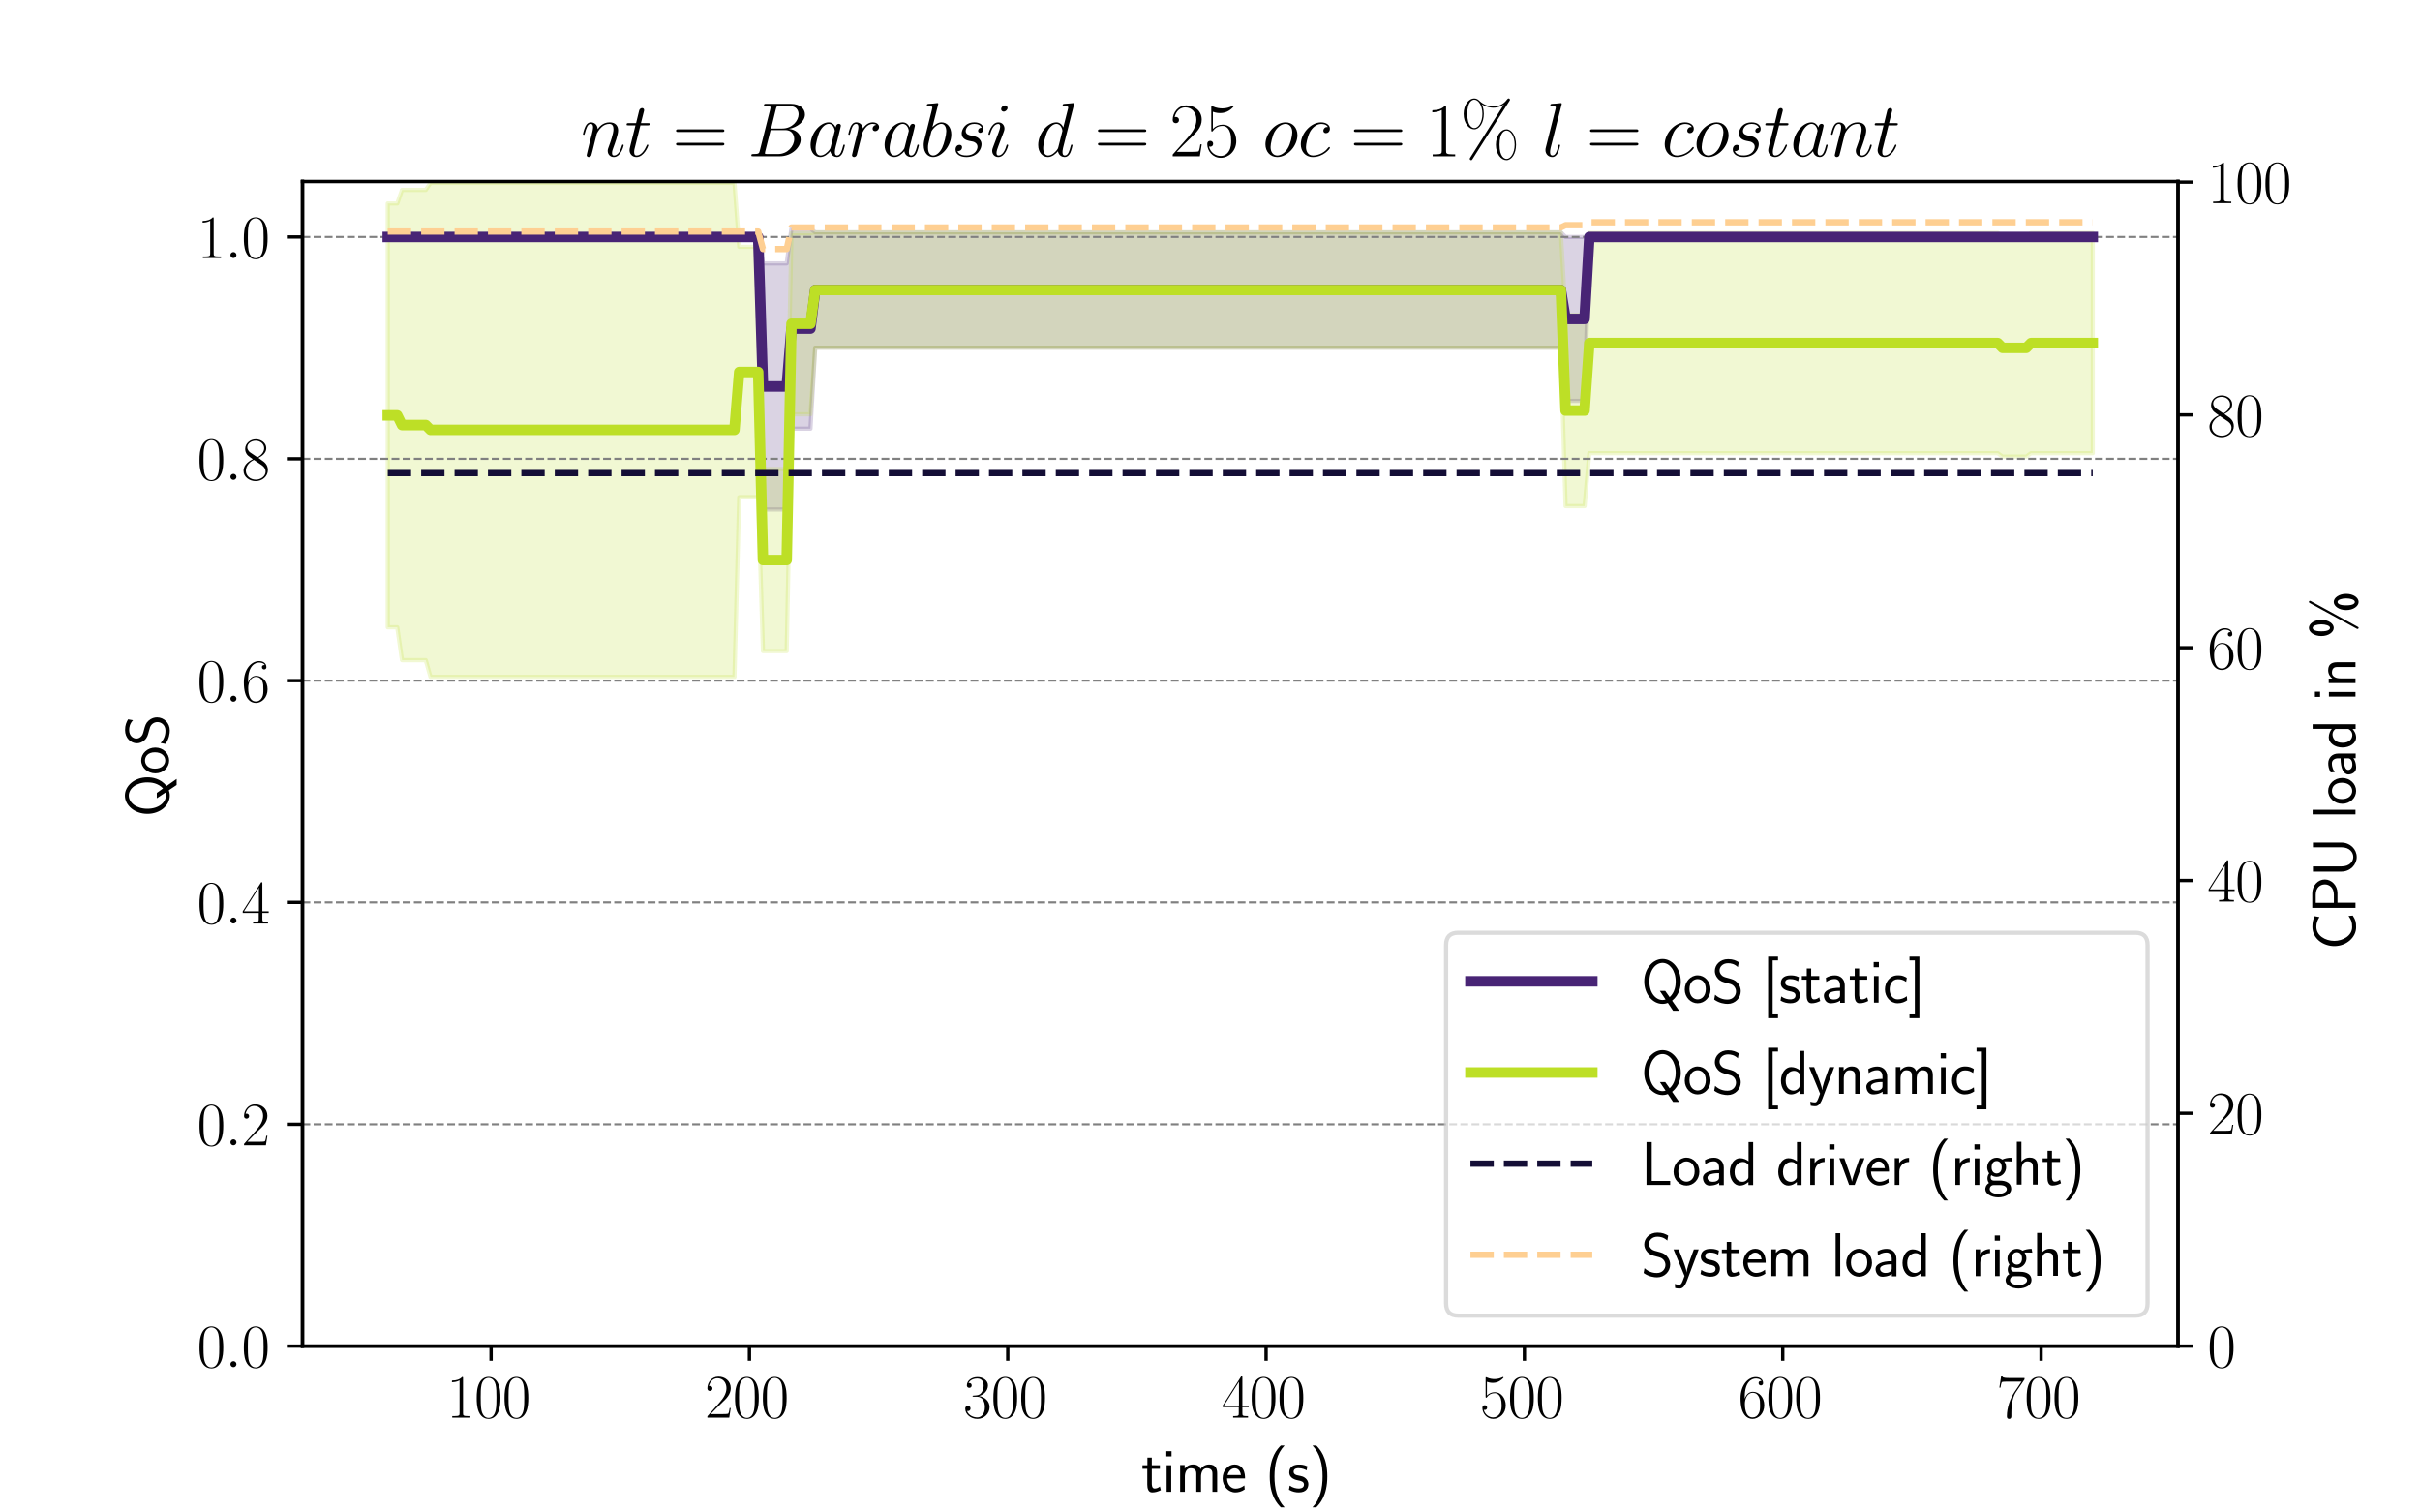 <?xml version="1.0" encoding="utf-8" standalone="no"?>
<!DOCTYPE svg PUBLIC "-//W3C//DTD SVG 1.1//EN"
  "http://www.w3.org/Graphics/SVG/1.1/DTD/svg11.dtd">
<svg xmlns:xlink="http://www.w3.org/1999/xlink" width="576pt" height="360pt" viewBox="0 0 576 360" xmlns="http://www.w3.org/2000/svg" version="1.1">
 <defs>
  <style type="text/css">*{stroke-linejoin: round; stroke-linecap: butt}</style>
 </defs>
 <g id="figure_1">
  <g id="patch_1">
   <path d="M 0 360 
L 576 360 
L 576 0 
L 0 0 
z
" style="fill: #ffffff"/>
  </g>
  <g id="axes_1">
   <g id="patch_2">
    <path d="M 72 320.4 
L 518.4 320.4 
L 518.4 43.2 
L 72 43.2 
z
" style="fill: #ffffff"/>
   </g>
   <g id="PolyCollection_1">
    <defs>
     <path id="m60faa6ad20" d="M 92.291 -303.6 
L 92.291 -303.6 
L 93.421 -303.6 
L 94.552 -303.6 
L 95.682 -303.6 
L 96.813 -303.6 
L 97.943 -303.6 
L 99.073 -303.6 
L 100.204 -303.6 
L 101.334 -303.6 
L 102.465 -303.6 
L 103.595 -303.6 
L 104.725 -303.6 
L 105.856 -303.6 
L 106.986 -303.6 
L 108.117 -303.6 
L 109.247 -303.6 
L 110.378 -303.6 
L 111.508 -303.6 
L 112.638 -303.6 
L 113.769 -303.6 
L 114.899 -303.6 
L 116.03 -303.6 
L 117.16 -303.6 
L 118.29 -303.6 
L 119.421 -303.6 
L 120.551 -303.6 
L 121.682 -303.6 
L 122.812 -303.6 
L 123.942 -303.6 
L 125.073 -303.6 
L 126.203 -303.6 
L 127.334 -303.6 
L 128.464 -303.6 
L 129.595 -303.6 
L 130.725 -303.6 
L 131.855 -303.6 
L 132.986 -303.6 
L 134.116 -303.6 
L 135.247 -303.6 
L 136.377 -303.6 
L 137.507 -303.6 
L 138.638 -303.6 
L 139.768 -303.6 
L 140.899 -303.6 
L 142.029 -303.6 
L 143.159 -303.6 
L 144.29 -303.6 
L 145.42 -303.6 
L 146.551 -303.6 
L 147.681 -303.6 
L 148.812 -303.6 
L 149.942 -303.6 
L 151.072 -303.6 
L 152.203 -303.6 
L 153.333 -303.6 
L 154.464 -303.6 
L 155.594 -303.6 
L 156.724 -303.6 
L 157.855 -303.6 
L 158.985 -303.6 
L 160.116 -303.6 
L 161.246 -303.6 
L 162.376 -303.6 
L 163.507 -303.6 
L 164.637 -303.6 
L 165.768 -303.6 
L 166.898 -303.6 
L 168.029 -303.6 
L 169.159 -303.6 
L 170.289 -303.6 
L 171.42 -303.6 
L 172.55 -303.6 
L 173.681 -303.6 
L 174.811 -303.6 
L 175.941 -303.6 
L 177.072 -303.6 
L 178.202 -303.6 
L 179.333 -303.6 
L 180.463 -303.6 
L 181.594 -297.301 
L 182.724 -297.301 
L 183.854 -297.301 
L 184.985 -297.301 
L 186.115 -297.301 
L 187.246 -297.301 
L 188.376 -305.616 
L 189.506 -305.616 
L 190.637 -305.616 
L 191.767 -305.616 
L 192.898 -305.616 
L 194.028 -304.702 
L 195.158 -304.702 
L 196.289 -304.702 
L 197.419 -304.702 
L 198.55 -304.702 
L 199.68 -304.702 
L 200.811 -304.702 
L 201.941 -304.702 
L 203.071 -304.702 
L 204.202 -304.702 
L 205.332 -304.702 
L 206.463 -304.702 
L 207.593 -304.702 
L 208.723 -304.702 
L 209.854 -304.702 
L 210.984 -304.702 
L 212.115 -304.702 
L 213.245 -304.702 
L 214.375 -304.702 
L 215.506 -304.702 
L 216.636 -304.702 
L 217.767 -304.702 
L 218.897 -304.702 
L 220.028 -304.702 
L 221.158 -304.702 
L 222.288 -304.702 
L 223.419 -304.702 
L 224.549 -304.702 
L 225.68 -304.702 
L 226.81 -304.702 
L 227.94 -304.702 
L 229.071 -304.702 
L 230.201 -304.702 
L 231.332 -304.702 
L 232.462 -304.702 
L 233.593 -304.702 
L 234.723 -304.702 
L 235.853 -304.702 
L 236.984 -304.702 
L 238.114 -304.702 
L 239.245 -304.702 
L 240.375 -304.702 
L 241.505 -304.702 
L 242.636 -304.702 
L 243.766 -304.702 
L 244.897 -304.702 
L 246.027 -304.702 
L 247.157 -304.702 
L 248.288 -304.702 
L 249.418 -304.702 
L 250.549 -304.702 
L 251.679 -304.702 
L 252.81 -304.702 
L 253.94 -304.702 
L 255.07 -304.702 
L 256.201 -304.702 
L 257.331 -304.702 
L 258.462 -304.702 
L 259.592 -304.702 
L 260.722 -304.702 
L 261.853 -304.702 
L 262.983 -304.702 
L 264.114 -304.702 
L 265.244 -304.702 
L 266.374 -304.702 
L 267.505 -304.702 
L 268.635 -304.702 
L 269.766 -304.702 
L 270.896 -304.702 
L 272.027 -304.702 
L 273.157 -304.702 
L 274.287 -304.702 
L 275.418 -304.702 
L 276.548 -304.702 
L 277.679 -304.702 
L 278.809 -304.702 
L 279.939 -304.702 
L 281.07 -304.702 
L 282.2 -304.702 
L 283.331 -304.702 
L 284.461 -304.702 
L 285.591 -304.702 
L 286.722 -304.702 
L 287.852 -304.702 
L 288.983 -304.702 
L 290.113 -304.702 
L 291.244 -304.702 
L 292.374 -304.702 
L 293.504 -304.702 
L 294.635 -304.702 
L 295.765 -304.702 
L 296.896 -304.702 
L 298.026 -304.702 
L 299.156 -304.702 
L 300.287 -304.702 
L 301.417 -304.702 
L 302.548 -304.702 
L 303.678 -304.702 
L 304.809 -304.702 
L 305.939 -304.702 
L 307.069 -304.702 
L 308.2 -304.702 
L 309.33 -304.702 
L 310.461 -304.702 
L 311.591 -304.702 
L 312.721 -304.702 
L 313.852 -304.702 
L 314.982 -304.702 
L 316.113 -304.702 
L 317.243 -304.702 
L 318.373 -304.702 
L 319.504 -304.702 
L 320.634 -304.702 
L 321.765 -304.702 
L 322.895 -304.702 
L 324.026 -304.702 
L 325.156 -304.702 
L 326.286 -304.702 
L 327.417 -304.702 
L 328.547 -304.702 
L 329.678 -304.702 
L 330.808 -304.702 
L 331.938 -304.702 
L 333.069 -304.702 
L 334.199 -304.702 
L 335.33 -304.702 
L 336.46 -304.702 
L 337.59 -304.702 
L 338.721 -304.702 
L 339.851 -304.702 
L 340.982 -304.702 
L 342.112 -304.702 
L 343.243 -304.702 
L 344.373 -304.702 
L 345.503 -304.702 
L 346.634 -304.702 
L 347.764 -304.702 
L 348.895 -304.702 
L 350.025 -304.702 
L 351.155 -304.702 
L 352.286 -304.702 
L 353.416 -304.702 
L 354.547 -304.702 
L 355.677 -304.702 
L 356.807 -304.702 
L 357.938 -304.702 
L 359.068 -304.702 
L 360.199 -304.702 
L 361.329 -304.702 
L 362.46 -304.702 
L 363.59 -304.702 
L 364.72 -304.702 
L 365.851 -304.702 
L 366.981 -304.702 
L 368.112 -304.702 
L 369.242 -304.702 
L 370.372 -304.702 
L 371.503 -304.702 
L 372.633 -303.588 
L 373.764 -303.588 
L 374.894 -303.588 
L 376.025 -303.588 
L 377.155 -303.588 
L 378.285 -303.6 
L 379.416 -303.6 
L 380.546 -303.6 
L 381.677 -303.6 
L 382.807 -303.6 
L 383.937 -303.6 
L 385.068 -303.6 
L 386.198 -303.6 
L 387.329 -303.6 
L 388.459 -303.6 
L 389.589 -303.6 
L 390.72 -303.6 
L 391.85 -303.6 
L 392.981 -303.6 
L 394.111 -303.6 
L 395.242 -303.6 
L 396.372 -303.6 
L 397.502 -303.6 
L 398.633 -303.6 
L 399.763 -303.6 
L 400.894 -303.6 
L 402.024 -303.6 
L 403.154 -303.6 
L 404.285 -303.6 
L 405.415 -303.6 
L 406.546 -303.6 
L 407.676 -303.6 
L 408.806 -303.6 
L 409.937 -303.6 
L 411.067 -303.6 
L 412.198 -303.6 
L 413.328 -303.6 
L 414.459 -303.6 
L 415.589 -303.6 
L 416.719 -303.6 
L 417.85 -303.6 
L 418.98 -303.6 
L 420.111 -303.6 
L 421.241 -303.6 
L 422.371 -303.6 
L 423.502 -303.6 
L 424.632 -303.6 
L 425.763 -303.6 
L 426.893 -303.6 
L 428.024 -303.6 
L 429.154 -303.6 
L 430.284 -303.6 
L 431.415 -303.6 
L 432.545 -303.6 
L 433.676 -303.6 
L 434.806 -303.6 
L 435.936 -303.6 
L 437.067 -303.6 
L 438.197 -303.6 
L 439.328 -303.6 
L 440.458 -303.6 
L 441.588 -303.6 
L 442.719 -303.6 
L 443.849 -303.6 
L 444.98 -303.6 
L 446.11 -303.6 
L 447.241 -303.6 
L 448.371 -303.6 
L 449.501 -303.6 
L 450.632 -303.6 
L 451.762 -303.6 
L 452.893 -303.6 
L 454.023 -303.6 
L 455.153 -303.6 
L 456.284 -303.6 
L 457.414 -303.6 
L 458.545 -303.6 
L 459.675 -303.6 
L 460.805 -303.6 
L 461.936 -303.6 
L 463.066 -303.6 
L 464.197 -303.6 
L 465.327 -303.6 
L 466.458 -303.6 
L 467.588 -303.6 
L 468.718 -303.6 
L 469.849 -303.6 
L 470.979 -303.6 
L 472.11 -303.6 
L 473.24 -303.6 
L 474.37 -303.6 
L 475.501 -303.6 
L 476.631 -303.6 
L 477.762 -303.6 
L 478.892 -303.6 
L 480.022 -303.6 
L 481.153 -303.6 
L 482.283 -303.6 
L 483.414 -303.6 
L 484.544 -303.6 
L 485.675 -303.6 
L 486.805 -303.6 
L 487.935 -303.6 
L 489.066 -303.6 
L 490.196 -303.6 
L 491.327 -303.6 
L 492.457 -303.6 
L 493.587 -303.6 
L 494.718 -303.6 
L 495.848 -303.6 
L 496.979 -303.6 
L 498.109 -303.6 
L 498.109 -303.6 
L 498.109 -303.6 
L 496.979 -303.6 
L 495.848 -303.6 
L 494.718 -303.6 
L 493.587 -303.6 
L 492.457 -303.6 
L 491.327 -303.6 
L 490.196 -303.6 
L 489.066 -303.6 
L 487.935 -303.6 
L 486.805 -303.6 
L 485.675 -303.6 
L 484.544 -303.6 
L 483.414 -303.6 
L 482.283 -303.6 
L 481.153 -303.6 
L 480.022 -303.6 
L 478.892 -303.6 
L 477.762 -303.6 
L 476.631 -303.6 
L 475.501 -303.6 
L 474.37 -303.6 
L 473.24 -303.6 
L 472.11 -303.6 
L 470.979 -303.6 
L 469.849 -303.6 
L 468.718 -303.6 
L 467.588 -303.6 
L 466.458 -303.6 
L 465.327 -303.6 
L 464.197 -303.6 
L 463.066 -303.6 
L 461.936 -303.6 
L 460.805 -303.6 
L 459.675 -303.6 
L 458.545 -303.6 
L 457.414 -303.6 
L 456.284 -303.6 
L 455.153 -303.6 
L 454.023 -303.6 
L 452.893 -303.6 
L 451.762 -303.6 
L 450.632 -303.6 
L 449.501 -303.6 
L 448.371 -303.6 
L 447.241 -303.6 
L 446.11 -303.6 
L 444.98 -303.6 
L 443.849 -303.6 
L 442.719 -303.6 
L 441.588 -303.6 
L 440.458 -303.6 
L 439.328 -303.6 
L 438.197 -303.6 
L 437.067 -303.6 
L 435.936 -303.6 
L 434.806 -303.6 
L 433.676 -303.6 
L 432.545 -303.6 
L 431.415 -303.6 
L 430.284 -303.6 
L 429.154 -303.6 
L 428.024 -303.6 
L 426.893 -303.6 
L 425.763 -303.6 
L 424.632 -303.6 
L 423.502 -303.6 
L 422.371 -303.6 
L 421.241 -303.6 
L 420.111 -303.6 
L 418.98 -303.6 
L 417.85 -303.6 
L 416.719 -303.6 
L 415.589 -303.6 
L 414.459 -303.6 
L 413.328 -303.6 
L 412.198 -303.6 
L 411.067 -303.6 
L 409.937 -303.6 
L 408.806 -303.6 
L 407.676 -303.6 
L 406.546 -303.6 
L 405.415 -303.6 
L 404.285 -303.6 
L 403.154 -303.6 
L 402.024 -303.6 
L 400.894 -303.6 
L 399.763 -303.6 
L 398.633 -303.6 
L 397.502 -303.6 
L 396.372 -303.6 
L 395.242 -303.6 
L 394.111 -303.6 
L 392.981 -303.6 
L 391.85 -303.6 
L 390.72 -303.6 
L 389.589 -303.6 
L 388.459 -303.6 
L 387.329 -303.6 
L 386.198 -303.6 
L 385.068 -303.6 
L 383.937 -303.6 
L 382.807 -303.6 
L 381.677 -303.6 
L 380.546 -303.6 
L 379.416 -303.6 
L 378.285 -303.6 
L 377.155 -264.587 
L 376.025 -264.587 
L 374.894 -264.587 
L 373.764 -264.587 
L 372.633 -264.587 
L 371.503 -277.246 
L 370.372 -277.246 
L 369.242 -277.246 
L 368.112 -277.246 
L 366.981 -277.246 
L 365.851 -277.246 
L 364.72 -277.246 
L 363.59 -277.246 
L 362.46 -277.246 
L 361.329 -277.246 
L 360.199 -277.246 
L 359.068 -277.246 
L 357.938 -277.246 
L 356.807 -277.246 
L 355.677 -277.246 
L 354.547 -277.246 
L 353.416 -277.246 
L 352.286 -277.246 
L 351.155 -277.246 
L 350.025 -277.246 
L 348.895 -277.246 
L 347.764 -277.246 
L 346.634 -277.246 
L 345.503 -277.246 
L 344.373 -277.246 
L 343.243 -277.246 
L 342.112 -277.246 
L 340.982 -277.246 
L 339.851 -277.246 
L 338.721 -277.246 
L 337.59 -277.246 
L 336.46 -277.246 
L 335.33 -277.246 
L 334.199 -277.246 
L 333.069 -277.246 
L 331.938 -277.246 
L 330.808 -277.246 
L 329.678 -277.246 
L 328.547 -277.246 
L 327.417 -277.246 
L 326.286 -277.246 
L 325.156 -277.246 
L 324.026 -277.246 
L 322.895 -277.246 
L 321.765 -277.246 
L 320.634 -277.246 
L 319.504 -277.246 
L 318.373 -277.246 
L 317.243 -277.246 
L 316.113 -277.246 
L 314.982 -277.246 
L 313.852 -277.246 
L 312.721 -277.246 
L 311.591 -277.246 
L 310.461 -277.246 
L 309.33 -277.246 
L 308.2 -277.246 
L 307.069 -277.246 
L 305.939 -277.246 
L 304.809 -277.246 
L 303.678 -277.246 
L 302.548 -277.246 
L 301.417 -277.246 
L 300.287 -277.246 
L 299.156 -277.246 
L 298.026 -277.246 
L 296.896 -277.246 
L 295.765 -277.246 
L 294.635 -277.246 
L 293.504 -277.246 
L 292.374 -277.246 
L 291.244 -277.246 
L 290.113 -277.246 
L 288.983 -277.246 
L 287.852 -277.246 
L 286.722 -277.246 
L 285.591 -277.246 
L 284.461 -277.246 
L 283.331 -277.246 
L 282.2 -277.246 
L 281.07 -277.246 
L 279.939 -277.246 
L 278.809 -277.246 
L 277.679 -277.246 
L 276.548 -277.246 
L 275.418 -277.246 
L 274.287 -277.246 
L 273.157 -277.246 
L 272.027 -277.246 
L 270.896 -277.246 
L 269.766 -277.246 
L 268.635 -277.246 
L 267.505 -277.246 
L 266.374 -277.246 
L 265.244 -277.246 
L 264.114 -277.246 
L 262.983 -277.246 
L 261.853 -277.246 
L 260.722 -277.246 
L 259.592 -277.246 
L 258.462 -277.246 
L 257.331 -277.246 
L 256.201 -277.246 
L 255.07 -277.246 
L 253.94 -277.246 
L 252.81 -277.246 
L 251.679 -277.246 
L 250.549 -277.246 
L 249.418 -277.246 
L 248.288 -277.246 
L 247.157 -277.246 
L 246.027 -277.246 
L 244.897 -277.246 
L 243.766 -277.246 
L 242.636 -277.246 
L 241.505 -277.246 
L 240.375 -277.246 
L 239.245 -277.246 
L 238.114 -277.246 
L 236.984 -277.246 
L 235.853 -277.246 
L 234.723 -277.246 
L 233.593 -277.246 
L 232.462 -277.246 
L 231.332 -277.246 
L 230.201 -277.246 
L 229.071 -277.246 
L 227.94 -277.246 
L 226.81 -277.246 
L 225.68 -277.246 
L 224.549 -277.246 
L 223.419 -277.246 
L 222.288 -277.246 
L 221.158 -277.246 
L 220.028 -277.246 
L 218.897 -277.246 
L 217.767 -277.246 
L 216.636 -277.246 
L 215.506 -277.246 
L 214.375 -277.246 
L 213.245 -277.246 
L 212.115 -277.246 
L 210.984 -277.246 
L 209.854 -277.246 
L 208.723 -277.246 
L 207.593 -277.246 
L 206.463 -277.246 
L 205.332 -277.246 
L 204.202 -277.246 
L 203.071 -277.246 
L 201.941 -277.246 
L 200.811 -277.246 
L 199.68 -277.246 
L 198.55 -277.246 
L 197.419 -277.246 
L 196.289 -277.246 
L 195.158 -277.246 
L 194.028 -277.246 
L 192.898 -257.967 
L 191.767 -257.967 
L 190.637 -257.967 
L 189.506 -257.967 
L 188.376 -257.967 
L 187.246 -238.734 
L 186.115 -238.734 
L 184.985 -238.734 
L 183.854 -238.734 
L 182.724 -238.734 
L 181.594 -238.734 
L 180.463 -303.6 
L 179.333 -303.6 
L 178.202 -303.6 
L 177.072 -303.6 
L 175.941 -303.6 
L 174.811 -303.6 
L 173.681 -303.6 
L 172.55 -303.6 
L 171.42 -303.6 
L 170.289 -303.6 
L 169.159 -303.6 
L 168.029 -303.6 
L 166.898 -303.6 
L 165.768 -303.6 
L 164.637 -303.6 
L 163.507 -303.6 
L 162.376 -303.6 
L 161.246 -303.6 
L 160.116 -303.6 
L 158.985 -303.6 
L 157.855 -303.6 
L 156.724 -303.6 
L 155.594 -303.6 
L 154.464 -303.6 
L 153.333 -303.6 
L 152.203 -303.6 
L 151.072 -303.6 
L 149.942 -303.6 
L 148.812 -303.6 
L 147.681 -303.6 
L 146.551 -303.6 
L 145.42 -303.6 
L 144.29 -303.6 
L 143.159 -303.6 
L 142.029 -303.6 
L 140.899 -303.6 
L 139.768 -303.6 
L 138.638 -303.6 
L 137.507 -303.6 
L 136.377 -303.6 
L 135.247 -303.6 
L 134.116 -303.6 
L 132.986 -303.6 
L 131.855 -303.6 
L 130.725 -303.6 
L 129.595 -303.6 
L 128.464 -303.6 
L 127.334 -303.6 
L 126.203 -303.6 
L 125.073 -303.6 
L 123.942 -303.6 
L 122.812 -303.6 
L 121.682 -303.6 
L 120.551 -303.6 
L 119.421 -303.6 
L 118.29 -303.6 
L 117.16 -303.6 
L 116.03 -303.6 
L 114.899 -303.6 
L 113.769 -303.6 
L 112.638 -303.6 
L 111.508 -303.6 
L 110.378 -303.6 
L 109.247 -303.6 
L 108.117 -303.6 
L 106.986 -303.6 
L 105.856 -303.6 
L 104.725 -303.6 
L 103.595 -303.6 
L 102.465 -303.6 
L 101.334 -303.6 
L 100.204 -303.6 
L 99.073 -303.6 
L 97.943 -303.6 
L 96.813 -303.6 
L 95.682 -303.6 
L 94.552 -303.6 
L 93.421 -303.6 
L 92.291 -303.6 
z
" style="stroke: #482475; stroke-opacity: 0.2"/>
    </defs>
    <g clip-path="url(#p4c0ce08ac9)">
     <use xlink:href="#m60faa6ad20" x="0" y="360" style="fill: #482475; fill-opacity: 0.2; stroke: #482475; stroke-opacity: 0.2"/>
    </g>
   </g>
   <g id="PolyCollection_2">
    <defs>
     <path id="m3c02c6a332" d="M 92.291 -210.696 
L 92.291 -311.565 
L 93.421 -311.565 
L 94.552 -311.565 
L 95.682 -314.803 
L 96.813 -314.803 
L 97.943 -314.803 
L 99.073 -314.803 
L 100.204 -314.803 
L 101.334 -314.803 
L 102.465 -316.483 
L 103.595 -316.483 
L 104.725 -316.483 
L 105.856 -316.483 
L 106.986 -316.483 
L 108.117 -316.483 
L 109.247 -316.483 
L 110.378 -316.483 
L 111.508 -316.483 
L 112.638 -316.483 
L 113.769 -316.483 
L 114.899 -316.483 
L 116.03 -316.483 
L 117.16 -316.483 
L 118.29 -316.483 
L 119.421 -316.483 
L 120.551 -316.483 
L 121.682 -316.483 
L 122.812 -316.483 
L 123.942 -316.483 
L 125.073 -316.483 
L 126.203 -316.483 
L 127.334 -316.483 
L 128.464 -316.483 
L 129.595 -316.483 
L 130.725 -316.483 
L 131.855 -316.483 
L 132.986 -316.483 
L 134.116 -316.483 
L 135.247 -316.483 
L 136.377 -316.483 
L 137.507 -316.483 
L 138.638 -316.483 
L 139.768 -316.483 
L 140.899 -316.483 
L 142.029 -316.483 
L 143.159 -316.483 
L 144.29 -316.483 
L 145.42 -316.483 
L 146.551 -316.483 
L 147.681 -316.483 
L 148.812 -316.483 
L 149.942 -316.483 
L 151.072 -316.483 
L 152.203 -316.483 
L 153.333 -316.483 
L 154.464 -316.483 
L 155.594 -316.483 
L 156.724 -316.483 
L 157.855 -316.483 
L 158.985 -316.483 
L 160.116 -316.483 
L 161.246 -316.483 
L 162.376 -316.483 
L 163.507 -316.483 
L 164.637 -316.483 
L 165.768 -316.483 
L 166.898 -316.483 
L 168.029 -316.483 
L 169.159 -316.483 
L 170.289 -316.483 
L 171.42 -316.483 
L 172.55 -316.483 
L 173.681 -316.483 
L 174.811 -316.483 
L 175.941 -301.254 
L 177.072 -301.254 
L 178.202 -301.254 
L 179.333 -301.254 
L 180.463 -301.254 
L 181.594 -248.363 
L 182.724 -248.363 
L 183.854 -248.363 
L 184.985 -248.363 
L 186.115 -248.363 
L 187.246 -248.363 
L 188.376 -304.477 
L 189.506 -304.477 
L 190.637 -304.477 
L 191.767 -304.477 
L 192.898 -304.477 
L 194.028 -304.702 
L 195.158 -304.702 
L 196.289 -304.702 
L 197.419 -304.702 
L 198.55 -304.702 
L 199.68 -304.702 
L 200.811 -304.702 
L 201.941 -304.702 
L 203.071 -304.702 
L 204.202 -304.702 
L 205.332 -304.702 
L 206.463 -304.702 
L 207.593 -304.702 
L 208.723 -304.702 
L 209.854 -304.702 
L 210.984 -304.702 
L 212.115 -304.702 
L 213.245 -304.702 
L 214.375 -304.702 
L 215.506 -304.702 
L 216.636 -304.702 
L 217.767 -304.702 
L 218.897 -304.702 
L 220.028 -304.702 
L 221.158 -304.702 
L 222.288 -304.702 
L 223.419 -304.702 
L 224.549 -304.702 
L 225.68 -304.702 
L 226.81 -304.702 
L 227.94 -304.702 
L 229.071 -304.702 
L 230.201 -304.702 
L 231.332 -304.702 
L 232.462 -304.702 
L 233.593 -304.702 
L 234.723 -304.702 
L 235.853 -304.702 
L 236.984 -304.702 
L 238.114 -304.702 
L 239.245 -304.702 
L 240.375 -304.702 
L 241.505 -304.702 
L 242.636 -304.702 
L 243.766 -304.702 
L 244.897 -304.702 
L 246.027 -304.702 
L 247.157 -304.702 
L 248.288 -304.702 
L 249.418 -304.702 
L 250.549 -304.702 
L 251.679 -304.702 
L 252.81 -304.702 
L 253.94 -304.702 
L 255.07 -304.702 
L 256.201 -304.702 
L 257.331 -304.702 
L 258.462 -304.702 
L 259.592 -304.702 
L 260.722 -304.702 
L 261.853 -304.702 
L 262.983 -304.702 
L 264.114 -304.702 
L 265.244 -304.702 
L 266.374 -304.702 
L 267.505 -304.702 
L 268.635 -304.702 
L 269.766 -304.702 
L 270.896 -304.702 
L 272.027 -304.702 
L 273.157 -304.702 
L 274.287 -304.702 
L 275.418 -304.702 
L 276.548 -304.702 
L 277.679 -304.702 
L 278.809 -304.702 
L 279.939 -304.702 
L 281.07 -304.702 
L 282.2 -304.702 
L 283.331 -304.702 
L 284.461 -304.702 
L 285.591 -304.702 
L 286.722 -304.702 
L 287.852 -304.702 
L 288.983 -304.702 
L 290.113 -304.702 
L 291.244 -304.702 
L 292.374 -304.702 
L 293.504 -304.702 
L 294.635 -304.702 
L 295.765 -304.702 
L 296.896 -304.702 
L 298.026 -304.702 
L 299.156 -304.702 
L 300.287 -304.702 
L 301.417 -304.702 
L 302.548 -304.702 
L 303.678 -304.702 
L 304.809 -304.702 
L 305.939 -304.702 
L 307.069 -304.702 
L 308.2 -304.702 
L 309.33 -304.702 
L 310.461 -304.702 
L 311.591 -304.702 
L 312.721 -304.702 
L 313.852 -304.702 
L 314.982 -304.702 
L 316.113 -304.702 
L 317.243 -304.702 
L 318.373 -304.702 
L 319.504 -304.702 
L 320.634 -304.702 
L 321.765 -304.702 
L 322.895 -304.702 
L 324.026 -304.702 
L 325.156 -304.702 
L 326.286 -304.702 
L 327.417 -304.702 
L 328.547 -304.702 
L 329.678 -304.702 
L 330.808 -304.702 
L 331.938 -304.702 
L 333.069 -304.702 
L 334.199 -304.702 
L 335.33 -304.702 
L 336.46 -304.702 
L 337.59 -304.702 
L 338.721 -304.702 
L 339.851 -304.702 
L 340.982 -304.702 
L 342.112 -304.702 
L 343.243 -304.702 
L 344.373 -304.702 
L 345.503 -304.702 
L 346.634 -304.702 
L 347.764 -304.702 
L 348.895 -304.702 
L 350.025 -304.702 
L 351.155 -304.702 
L 352.286 -304.702 
L 353.416 -304.702 
L 354.547 -304.702 
L 355.677 -304.702 
L 356.807 -304.702 
L 357.938 -304.702 
L 359.068 -304.702 
L 360.199 -304.702 
L 361.329 -304.702 
L 362.46 -304.702 
L 363.59 -304.702 
L 364.72 -304.702 
L 365.851 -304.702 
L 366.981 -304.702 
L 368.112 -304.702 
L 369.242 -304.702 
L 370.372 -304.702 
L 371.503 -304.702 
L 372.633 -285.025 
L 373.764 -285.025 
L 374.894 -285.025 
L 376.025 -285.025 
L 377.155 -285.025 
L 378.285 -304.557 
L 379.416 -304.557 
L 380.546 -304.557 
L 381.677 -304.557 
L 382.807 -304.557 
L 383.937 -304.557 
L 385.068 -304.557 
L 386.198 -304.557 
L 387.329 -304.557 
L 388.459 -304.557 
L 389.589 -304.557 
L 390.72 -304.557 
L 391.85 -304.557 
L 392.981 -304.557 
L 394.111 -304.557 
L 395.242 -304.557 
L 396.372 -304.557 
L 397.502 -304.557 
L 398.633 -304.557 
L 399.763 -304.557 
L 400.894 -304.557 
L 402.024 -304.557 
L 403.154 -304.557 
L 404.285 -304.557 
L 405.415 -304.557 
L 406.546 -304.557 
L 407.676 -304.557 
L 408.806 -304.557 
L 409.937 -304.557 
L 411.067 -304.557 
L 412.198 -304.557 
L 413.328 -304.557 
L 414.459 -304.557 
L 415.589 -304.557 
L 416.719 -304.557 
L 417.85 -304.557 
L 418.98 -304.557 
L 420.111 -304.557 
L 421.241 -304.557 
L 422.371 -304.557 
L 423.502 -304.557 
L 424.632 -304.557 
L 425.763 -304.557 
L 426.893 -304.557 
L 428.024 -304.557 
L 429.154 -304.557 
L 430.284 -304.557 
L 431.415 -304.557 
L 432.545 -304.557 
L 433.676 -304.557 
L 434.806 -304.557 
L 435.936 -304.557 
L 437.067 -304.557 
L 438.197 -304.557 
L 439.328 -304.557 
L 440.458 -304.557 
L 441.588 -304.557 
L 442.719 -304.557 
L 443.849 -304.557 
L 444.98 -304.557 
L 446.11 -304.557 
L 447.241 -304.557 
L 448.371 -304.557 
L 449.501 -304.557 
L 450.632 -304.557 
L 451.762 -304.557 
L 452.893 -304.557 
L 454.023 -304.557 
L 455.153 -304.557 
L 456.284 -304.557 
L 457.414 -304.557 
L 458.545 -304.557 
L 459.675 -304.557 
L 460.805 -304.557 
L 461.936 -304.557 
L 463.066 -304.557 
L 464.197 -304.557 
L 465.327 -304.557 
L 466.458 -304.557 
L 467.588 -304.557 
L 468.718 -304.557 
L 469.849 -304.557 
L 470.979 -304.557 
L 472.11 -304.557 
L 473.24 -304.557 
L 474.37 -304.557 
L 475.501 -304.557 
L 476.631 -303.088 
L 477.762 -303.088 
L 478.892 -303.088 
L 480.022 -303.088 
L 481.153 -303.088 
L 482.283 -303.088 
L 483.414 -304.557 
L 484.544 -304.557 
L 485.675 -304.557 
L 486.805 -304.557 
L 487.935 -304.557 
L 489.066 -304.557 
L 490.196 -304.557 
L 491.327 -304.557 
L 492.457 -304.557 
L 493.587 -304.557 
L 494.718 -304.557 
L 495.848 -304.557 
L 496.979 -304.557 
L 498.109 -304.557 
L 498.109 -252.139 
L 498.109 -252.139 
L 496.979 -252.139 
L 495.848 -252.139 
L 494.718 -252.139 
L 493.587 -252.139 
L 492.457 -252.139 
L 491.327 -252.139 
L 490.196 -252.139 
L 489.066 -252.139 
L 487.935 -252.139 
L 486.805 -252.139 
L 485.675 -252.139 
L 484.544 -252.139 
L 483.414 -252.139 
L 482.283 -251.312 
L 481.153 -251.312 
L 480.022 -251.312 
L 478.892 -251.312 
L 477.762 -251.312 
L 476.631 -251.312 
L 475.501 -252.139 
L 474.37 -252.139 
L 473.24 -252.139 
L 472.11 -252.139 
L 470.979 -252.139 
L 469.849 -252.139 
L 468.718 -252.139 
L 467.588 -252.139 
L 466.458 -252.139 
L 465.327 -252.139 
L 464.197 -252.139 
L 463.066 -252.139 
L 461.936 -252.139 
L 460.805 -252.139 
L 459.675 -252.139 
L 458.545 -252.139 
L 457.414 -252.139 
L 456.284 -252.139 
L 455.153 -252.139 
L 454.023 -252.139 
L 452.893 -252.139 
L 451.762 -252.139 
L 450.632 -252.139 
L 449.501 -252.139 
L 448.371 -252.139 
L 447.241 -252.139 
L 446.11 -252.139 
L 444.98 -252.139 
L 443.849 -252.139 
L 442.719 -252.139 
L 441.588 -252.139 
L 440.458 -252.139 
L 439.328 -252.139 
L 438.197 -252.139 
L 437.067 -252.139 
L 435.936 -252.139 
L 434.806 -252.139 
L 433.676 -252.139 
L 432.545 -252.139 
L 431.415 -252.139 
L 430.284 -252.139 
L 429.154 -252.139 
L 428.024 -252.139 
L 426.893 -252.139 
L 425.763 -252.139 
L 424.632 -252.139 
L 423.502 -252.139 
L 422.371 -252.139 
L 421.241 -252.139 
L 420.111 -252.139 
L 418.98 -252.139 
L 417.85 -252.139 
L 416.719 -252.139 
L 415.589 -252.139 
L 414.459 -252.139 
L 413.328 -252.139 
L 412.198 -252.139 
L 411.067 -252.139 
L 409.937 -252.139 
L 408.806 -252.139 
L 407.676 -252.139 
L 406.546 -252.139 
L 405.415 -252.139 
L 404.285 -252.139 
L 403.154 -252.139 
L 402.024 -252.139 
L 400.894 -252.139 
L 399.763 -252.139 
L 398.633 -252.139 
L 397.502 -252.139 
L 396.372 -252.139 
L 395.242 -252.139 
L 394.111 -252.139 
L 392.981 -252.139 
L 391.85 -252.139 
L 390.72 -252.139 
L 389.589 -252.139 
L 388.459 -252.139 
L 387.329 -252.139 
L 386.198 -252.139 
L 385.068 -252.139 
L 383.937 -252.139 
L 382.807 -252.139 
L 381.677 -252.139 
L 380.546 -252.139 
L 379.416 -252.139 
L 378.285 -252.139 
L 377.155 -239.532 
L 376.025 -239.532 
L 374.894 -239.532 
L 373.764 -239.532 
L 372.633 -239.532 
L 371.503 -277.246 
L 370.372 -277.246 
L 369.242 -277.246 
L 368.112 -277.246 
L 366.981 -277.246 
L 365.851 -277.246 
L 364.72 -277.246 
L 363.59 -277.246 
L 362.46 -277.246 
L 361.329 -277.246 
L 360.199 -277.246 
L 359.068 -277.246 
L 357.938 -277.246 
L 356.807 -277.246 
L 355.677 -277.246 
L 354.547 -277.246 
L 353.416 -277.246 
L 352.286 -277.246 
L 351.155 -277.246 
L 350.025 -277.246 
L 348.895 -277.246 
L 347.764 -277.246 
L 346.634 -277.246 
L 345.503 -277.246 
L 344.373 -277.246 
L 343.243 -277.246 
L 342.112 -277.246 
L 340.982 -277.246 
L 339.851 -277.246 
L 338.721 -277.246 
L 337.59 -277.246 
L 336.46 -277.246 
L 335.33 -277.246 
L 334.199 -277.246 
L 333.069 -277.246 
L 331.938 -277.246 
L 330.808 -277.246 
L 329.678 -277.246 
L 328.547 -277.246 
L 327.417 -277.246 
L 326.286 -277.246 
L 325.156 -277.246 
L 324.026 -277.246 
L 322.895 -277.246 
L 321.765 -277.246 
L 320.634 -277.246 
L 319.504 -277.246 
L 318.373 -277.246 
L 317.243 -277.246 
L 316.113 -277.246 
L 314.982 -277.246 
L 313.852 -277.246 
L 312.721 -277.246 
L 311.591 -277.246 
L 310.461 -277.246 
L 309.33 -277.246 
L 308.2 -277.246 
L 307.069 -277.246 
L 305.939 -277.246 
L 304.809 -277.246 
L 303.678 -277.246 
L 302.548 -277.246 
L 301.417 -277.246 
L 300.287 -277.246 
L 299.156 -277.246 
L 298.026 -277.246 
L 296.896 -277.246 
L 295.765 -277.246 
L 294.635 -277.246 
L 293.504 -277.246 
L 292.374 -277.246 
L 291.244 -277.246 
L 290.113 -277.246 
L 288.983 -277.246 
L 287.852 -277.246 
L 286.722 -277.246 
L 285.591 -277.246 
L 284.461 -277.246 
L 283.331 -277.246 
L 282.2 -277.246 
L 281.07 -277.246 
L 279.939 -277.246 
L 278.809 -277.246 
L 277.679 -277.246 
L 276.548 -277.246 
L 275.418 -277.246 
L 274.287 -277.246 
L 273.157 -277.246 
L 272.027 -277.246 
L 270.896 -277.246 
L 269.766 -277.246 
L 268.635 -277.246 
L 267.505 -277.246 
L 266.374 -277.246 
L 265.244 -277.246 
L 264.114 -277.246 
L 262.983 -277.246 
L 261.853 -277.246 
L 260.722 -277.246 
L 259.592 -277.246 
L 258.462 -277.246 
L 257.331 -277.246 
L 256.201 -277.246 
L 255.07 -277.246 
L 253.94 -277.246 
L 252.81 -277.246 
L 251.679 -277.246 
L 250.549 -277.246 
L 249.418 -277.246 
L 248.288 -277.246 
L 247.157 -277.246 
L 246.027 -277.246 
L 244.897 -277.246 
L 243.766 -277.246 
L 242.636 -277.246 
L 241.505 -277.246 
L 240.375 -277.246 
L 239.245 -277.246 
L 238.114 -277.246 
L 236.984 -277.246 
L 235.853 -277.246 
L 234.723 -277.246 
L 233.593 -277.246 
L 232.462 -277.246 
L 231.332 -277.246 
L 230.201 -277.246 
L 229.071 -277.246 
L 227.94 -277.246 
L 226.81 -277.246 
L 225.68 -277.246 
L 224.549 -277.246 
L 223.419 -277.246 
L 222.288 -277.246 
L 221.158 -277.246 
L 220.028 -277.246 
L 218.897 -277.246 
L 217.767 -277.246 
L 216.636 -277.246 
L 215.506 -277.246 
L 214.375 -277.246 
L 213.245 -277.246 
L 212.115 -277.246 
L 210.984 -277.246 
L 209.854 -277.246 
L 208.723 -277.246 
L 207.593 -277.246 
L 206.463 -277.246 
L 205.332 -277.246 
L 204.202 -277.246 
L 203.071 -277.246 
L 201.941 -277.246 
L 200.811 -277.246 
L 199.68 -277.246 
L 198.55 -277.246 
L 197.419 -277.246 
L 196.289 -277.246 
L 195.158 -277.246 
L 194.028 -277.246 
L 192.898 -261.401 
L 191.767 -261.401 
L 190.637 -261.401 
L 189.506 -261.401 
L 188.376 -261.401 
L 187.246 -205.028 
L 186.115 -205.028 
L 184.985 -205.028 
L 183.854 -205.028 
L 182.724 -205.028 
L 181.594 -205.028 
L 180.463 -241.667 
L 179.333 -241.667 
L 178.202 -241.667 
L 177.072 -241.667 
L 175.941 -241.667 
L 174.811 -198.891 
L 173.681 -198.891 
L 172.55 -198.891 
L 171.42 -198.891 
L 170.289 -198.891 
L 169.159 -198.891 
L 168.029 -198.891 
L 166.898 -198.891 
L 165.768 -198.891 
L 164.637 -198.891 
L 163.507 -198.891 
L 162.376 -198.891 
L 161.246 -198.891 
L 160.116 -198.891 
L 158.985 -198.891 
L 157.855 -198.891 
L 156.724 -198.891 
L 155.594 -198.891 
L 154.464 -198.891 
L 153.333 -198.891 
L 152.203 -198.891 
L 151.072 -198.891 
L 149.942 -198.891 
L 148.812 -198.891 
L 147.681 -198.891 
L 146.551 -198.891 
L 145.42 -198.891 
L 144.29 -198.891 
L 143.159 -198.891 
L 142.029 -198.891 
L 140.899 -198.891 
L 139.768 -198.891 
L 138.638 -198.891 
L 137.507 -198.891 
L 136.377 -198.891 
L 135.247 -198.891 
L 134.116 -198.891 
L 132.986 -198.891 
L 131.855 -198.891 
L 130.725 -198.891 
L 129.595 -198.891 
L 128.464 -198.891 
L 127.334 -198.891 
L 126.203 -198.891 
L 125.073 -198.891 
L 123.942 -198.891 
L 122.812 -198.891 
L 121.682 -198.891 
L 120.551 -198.891 
L 119.421 -198.891 
L 118.29 -198.891 
L 117.16 -198.891 
L 116.03 -198.891 
L 114.899 -198.891 
L 113.769 -198.891 
L 112.638 -198.891 
L 111.508 -198.891 
L 110.378 -198.891 
L 109.247 -198.891 
L 108.117 -198.891 
L 106.986 -198.891 
L 105.856 -198.891 
L 104.725 -198.891 
L 103.595 -198.891 
L 102.465 -198.891 
L 101.334 -202.867 
L 100.204 -202.867 
L 99.073 -202.867 
L 97.943 -202.867 
L 96.813 -202.867 
L 95.682 -202.867 
L 94.552 -210.696 
L 93.421 -210.696 
L 92.291 -210.696 
z
" style="stroke: #bddf26; stroke-opacity: 0.2"/>
    </defs>
    <g clip-path="url(#p4c0ce08ac9)">
     <use xlink:href="#m3c02c6a332" x="0" y="360" style="fill: #bddf26; fill-opacity: 0.2; stroke: #bddf26; stroke-opacity: 0.2"/>
    </g>
   </g>
   <g id="matplotlib.axis_1">
    <g id="xtick_1">
     <g id="line2d_1">
      <defs>
       <path id="m7ec869e191" d="M 0 0 
L 0 3.5 
" style="stroke: #000000; stroke-width: 0.8"/>
      </defs>
      <g>
       <use xlink:href="#m7ec869e191" x="116.886" y="320.4" style="stroke: #000000; stroke-width: 0.8"/>
      </g>
     </g>
     <g id="text_1">
      <!-- $\mathdefault{100}$ -->
      <g transform="translate(106.277 337.432) scale(0.145 -0.145)">
       <defs>
        <path id="CMR17-31" d="M 1702 4058 
C 1702 4192 1696 4192 1606 4192 
C 1357 3916 979 3827 621 3827 
C 602 3827 570 3827 563 3808 
C 557 3795 557 3782 557 3648 
C 755 3648 1088 3686 1344 3839 
L 1344 461 
C 1344 236 1331 160 781 160 
L 589 160 
L 589 0 
C 896 0 1216 0 1523 0 
C 1830 0 2150 0 2458 0 
L 2458 160 
L 2266 160 
C 1715 160 1702 230 1702 458 
L 1702 4058 
z
" transform="scale(0.016)"/>
        <path id="CMR17-30" d="M 2688 2025 
C 2688 2416 2682 3080 2413 3591 
C 2176 4039 1798 4198 1466 4198 
C 1158 4198 768 4058 525 3597 
C 269 3118 243 2524 243 2025 
C 243 1661 250 1106 448 619 
C 723 -39 1216 -128 1466 -128 
C 1760 -128 2208 -7 2470 600 
C 2662 1042 2688 1559 2688 2025 
z
M 1466 -26 
C 1056 -26 813 325 723 812 
C 653 1188 653 1738 653 2096 
C 653 2588 653 2997 736 3387 
C 858 3929 1216 4096 1466 4096 
C 1728 4096 2067 3923 2189 3400 
C 2272 3036 2278 2607 2278 2096 
C 2278 1680 2278 1169 2202 792 
C 2067 95 1690 -26 1466 -26 
z
" transform="scale(0.016)"/>
       </defs>
       <use xlink:href="#CMR17-31" transform="scale(0.996)"/>
       <use xlink:href="#CMR17-30" transform="translate(45.69 0) scale(0.996)"/>
       <use xlink:href="#CMR17-30" transform="translate(91.381 0) scale(0.996)"/>
      </g>
     </g>
    </g>
    <g id="xtick_2">
     <g id="line2d_2">
      <g>
       <use xlink:href="#m7ec869e191" x="178.374" y="320.4" style="stroke: #000000; stroke-width: 0.8"/>
      </g>
     </g>
     <g id="text_2">
      <!-- $\mathdefault{200}$ -->
      <g transform="translate(167.765 337.432) scale(0.145 -0.145)">
       <defs>
        <path id="CMR17-32" d="M 2669 989 
L 2554 989 
C 2490 536 2438 459 2413 420 
C 2381 369 1920 369 1830 369 
L 602 369 
C 832 619 1280 1072 1824 1597 
C 2214 1967 2669 2402 2669 3035 
C 2669 3790 2067 4224 1395 4224 
C 691 4224 262 3604 262 3030 
C 262 2780 448 2748 525 2748 
C 589 2748 781 2787 781 3010 
C 781 3207 614 3264 525 3264 
C 486 3264 448 3258 422 3245 
C 544 3790 915 4058 1306 4058 
C 1862 4058 2227 3617 2227 3035 
C 2227 2479 1901 2000 1536 1584 
L 262 146 
L 262 0 
L 2515 0 
L 2669 989 
z
" transform="scale(0.016)"/>
       </defs>
       <use xlink:href="#CMR17-32" transform="scale(0.996)"/>
       <use xlink:href="#CMR17-30" transform="translate(45.69 0) scale(0.996)"/>
       <use xlink:href="#CMR17-30" transform="translate(91.381 0) scale(0.996)"/>
      </g>
     </g>
    </g>
    <g id="xtick_3">
     <g id="line2d_3">
      <g>
       <use xlink:href="#m7ec869e191" x="239.861" y="320.4" style="stroke: #000000; stroke-width: 0.8"/>
      </g>
     </g>
     <g id="text_3">
      <!-- $\mathdefault{300}$ -->
      <g transform="translate(229.253 337.432) scale(0.145 -0.145)">
       <defs>
        <path id="CMR17-33" d="M 1414 2157 
C 1984 2157 2234 1662 2234 1090 
C 2234 320 1824 25 1453 25 
C 1114 25 563 194 390 693 
C 422 680 454 680 486 680 
C 640 680 755 782 755 948 
C 755 1133 614 1216 486 1216 
C 378 1216 211 1165 211 926 
C 211 335 787 -128 1466 -128 
C 2176 -128 2720 430 2720 1085 
C 2720 1707 2208 2157 1600 2227 
C 2086 2328 2554 2756 2554 3329 
C 2554 3820 2048 4179 1472 4179 
C 890 4179 378 3829 378 3329 
C 378 3110 544 3072 627 3072 
C 762 3072 877 3155 877 3321 
C 877 3486 762 3569 627 3569 
C 602 3569 570 3569 544 3557 
C 730 3959 1235 4032 1459 4032 
C 1683 4032 2106 3925 2106 3320 
C 2106 3143 2080 2828 1862 2550 
C 1670 2304 1453 2304 1242 2284 
C 1210 2284 1062 2269 1037 2269 
C 992 2263 966 2257 966 2208 
C 966 2163 973 2157 1101 2157 
L 1414 2157 
z
" transform="scale(0.016)"/>
       </defs>
       <use xlink:href="#CMR17-33" transform="scale(0.996)"/>
       <use xlink:href="#CMR17-30" transform="translate(45.69 0) scale(0.996)"/>
       <use xlink:href="#CMR17-30" transform="translate(91.381 0) scale(0.996)"/>
      </g>
     </g>
    </g>
    <g id="xtick_4">
     <g id="line2d_4">
      <g>
       <use xlink:href="#m7ec869e191" x="301.349" y="320.4" style="stroke: #000000; stroke-width: 0.8"/>
      </g>
     </g>
     <g id="text_4">
      <!-- $\mathdefault{400}$ -->
      <g transform="translate(290.74 337.432) scale(0.145 -0.145)">
       <defs>
        <path id="CMR17-34" d="M 2150 4122 
C 2150 4256 2144 4256 2029 4256 
L 128 1254 
L 128 1088 
L 1779 1088 
L 1779 457 
C 1779 224 1766 160 1318 160 
L 1197 160 
L 1197 0 
C 1402 0 1747 0 1965 0 
C 2182 0 2528 0 2733 0 
L 2733 160 
L 2611 160 
C 2163 160 2150 224 2150 457 
L 2150 1088 
L 2803 1088 
L 2803 1254 
L 2150 1254 
L 2150 4122 
z
M 1798 3703 
L 1798 1254 
L 256 1254 
L 1798 3703 
z
" transform="scale(0.016)"/>
       </defs>
       <use xlink:href="#CMR17-34" transform="scale(0.996)"/>
       <use xlink:href="#CMR17-30" transform="translate(45.69 0) scale(0.996)"/>
       <use xlink:href="#CMR17-30" transform="translate(91.381 0) scale(0.996)"/>
      </g>
     </g>
    </g>
    <g id="xtick_5">
     <g id="line2d_5">
      <g>
       <use xlink:href="#m7ec869e191" x="362.836" y="320.4" style="stroke: #000000; stroke-width: 0.8"/>
      </g>
     </g>
     <g id="text_5">
      <!-- $\mathdefault{500}$ -->
      <g transform="translate(352.228 337.432) scale(0.145 -0.145)">
       <defs>
        <path id="CMR17-35" d="M 730 3692 
C 794 3666 1056 3584 1325 3584 
C 1920 3584 2246 3911 2432 4100 
C 2432 4157 2432 4192 2394 4192 
C 2387 4192 2374 4192 2323 4163 
C 2099 4058 1837 3973 1517 3973 
C 1325 3973 1037 3999 723 4139 
C 653 4171 640 4171 634 4171 
C 602 4171 595 4164 595 4037 
L 595 2203 
C 595 2089 595 2057 659 2057 
C 691 2057 704 2070 736 2114 
C 941 2401 1222 2522 1542 2522 
C 1766 2522 2246 2382 2246 1289 
C 2246 1085 2246 715 2054 421 
C 1894 159 1645 25 1370 25 
C 947 25 518 320 403 814 
C 429 807 480 795 506 795 
C 589 795 749 840 749 1038 
C 749 1210 627 1280 506 1280 
C 358 1280 262 1190 262 1011 
C 262 454 704 -128 1382 -128 
C 2042 -128 2669 440 2669 1264 
C 2669 2030 2170 2624 1549 2624 
C 1222 2624 947 2503 730 2274 
L 730 3692 
z
" transform="scale(0.016)"/>
       </defs>
       <use xlink:href="#CMR17-35" transform="scale(0.996)"/>
       <use xlink:href="#CMR17-30" transform="translate(45.69 0) scale(0.996)"/>
       <use xlink:href="#CMR17-30" transform="translate(91.381 0) scale(0.996)"/>
      </g>
     </g>
    </g>
    <g id="xtick_6">
     <g id="line2d_6">
      <g>
       <use xlink:href="#m7ec869e191" x="424.324" y="320.4" style="stroke: #000000; stroke-width: 0.8"/>
      </g>
     </g>
     <g id="text_6">
      <!-- $\mathdefault{600}$ -->
      <g transform="translate(413.715 337.432) scale(0.145 -0.145)">
       <defs>
        <path id="CMR17-36" d="M 678 2176 
C 678 3690 1395 4032 1811 4032 
C 1946 4032 2272 4009 2400 3776 
C 2298 3776 2106 3776 2106 3553 
C 2106 3381 2246 3323 2336 3323 
C 2394 3323 2566 3348 2566 3560 
C 2566 3954 2246 4179 1805 4179 
C 1043 4179 243 3390 243 1984 
C 243 253 966 -128 1478 -128 
C 2099 -128 2688 427 2688 1283 
C 2688 2081 2170 2662 1517 2662 
C 1126 2662 838 2407 678 1960 
L 678 2176 
z
M 1478 25 
C 691 25 691 1200 691 1436 
C 691 1896 909 2560 1504 2560 
C 1613 2560 1926 2560 2138 2120 
C 2253 1870 2253 1609 2253 1289 
C 2253 944 2253 690 2118 434 
C 1978 171 1773 25 1478 25 
z
" transform="scale(0.016)"/>
       </defs>
       <use xlink:href="#CMR17-36" transform="scale(0.996)"/>
       <use xlink:href="#CMR17-30" transform="translate(45.69 0) scale(0.996)"/>
       <use xlink:href="#CMR17-30" transform="translate(91.381 0) scale(0.996)"/>
      </g>
     </g>
    </g>
    <g id="xtick_7">
     <g id="line2d_7">
      <g>
       <use xlink:href="#m7ec869e191" x="485.812" y="320.4" style="stroke: #000000; stroke-width: 0.8"/>
      </g>
     </g>
     <g id="text_7">
      <!-- $\mathdefault{700}$ -->
      <g transform="translate(475.203 337.432) scale(0.145 -0.145)">
       <defs>
        <path id="CMR17-37" d="M 2886 3941 
L 2886 4081 
L 1382 4081 
C 634 4081 621 4165 595 4288 
L 480 4288 
L 294 3094 
L 410 3094 
C 429 3215 474 3540 550 3661 
C 589 3712 1062 3712 1171 3712 
L 2579 3712 
L 1869 2661 
C 1395 1954 1069 999 1069 165 
C 1069 89 1069 -128 1299 -128 
C 1530 -128 1530 89 1530 171 
L 1530 465 
C 1530 1508 1709 2196 2003 2636 
L 2886 3941 
z
" transform="scale(0.016)"/>
       </defs>
       <use xlink:href="#CMR17-37" transform="scale(0.996)"/>
       <use xlink:href="#CMR17-30" transform="translate(45.69 0) scale(0.996)"/>
       <use xlink:href="#CMR17-30" transform="translate(91.381 0) scale(0.996)"/>
      </g>
     </g>
    </g>
    <g id="text_8">
     <!-- time (s) -->
     <g transform="translate(271.677 355.075) scale(0.145 -0.145)">
      <defs>
       <path id="CMSS17-74" d="M 1069 2368 
L 1901 2368 
L 1901 2737 
L 1069 2737 
L 1069 3520 
L 614 3520 
L 614 2737 
L 109 2737 
L 109 2368 
L 602 2368 
L 602 749 
C 602 384 685 -64 1107 -64 
C 1427 -64 1722 25 2003 172 
L 1901 548 
C 1747 414 1562 337 1363 337 
C 1082 337 1069 696 1069 856 
L 1069 2368 
z
" transform="scale(0.016)"/>
       <path id="CMSS17-69" d="M 979 4183 
L 442 4183 
L 442 3648 
L 979 3648 
L 979 4183 
z
M 947 2739 
L 474 2739 
L 474 0 
L 947 0 
L 947 2739 
z
" transform="scale(0.016)"/>
       <path id="CMSS17-6d" d="M 4288 1877 
C 4288 2308 4179 2816 3462 2816 
C 2982 2816 2694 2516 2566 2331 
C 2451 2670 2182 2816 1798 2816 
C 1363 2816 1088 2568 941 2389 
L 941 2758 
L 474 2758 
L 474 0 
L 960 0 
L 960 1559 
C 960 1939 1101 2428 1555 2428 
C 2138 2428 2138 2016 2138 1829 
L 2138 0 
L 2624 0 
L 2624 1559 
C 2624 1939 2765 2428 3219 2428 
C 3802 2428 3802 2016 3802 1829 
L 3802 0 
L 4288 0 
L 4288 1877 
z
" transform="scale(0.016)"/>
       <path id="CMSS17-65" d="M 2502 1377 
C 2502 1590 2490 2003 2285 2345 
C 2061 2713 1696 2816 1421 2816 
C 755 2816 192 2188 192 1375 
C 192 582 774 -64 1510 -64 
C 1798 -64 2150 19 2470 248 
C 2470 274 2458 414 2451 420 
C 2451 433 2432 630 2432 656 
C 2125 407 1773 325 1517 325 
C 1107 325 666 667 646 1377 
L 2502 1377 
z
M 698 1728 
C 781 2084 1062 2421 1421 2421 
C 1517 2421 1965 2421 2080 1728 
L 698 1728 
z
" transform="scale(0.016)"/>
       <path id="CMSS17-28" d="M 1613 4768 
C 1267 4417 474 3601 474 1588 
C 474 -433 1267 -1243 1613 -1600 
L 2003 -1600 
C 1216 -784 960 357 960 1581 
C 960 2798 1203 3946 2003 4768 
L 1613 4768 
z
" transform="scale(0.016)"/>
       <path id="CMSS17-73" d="M 2061 2627 
C 1683 2807 1389 2807 1197 2807 
C 742 2807 198 2648 198 2003 
C 198 1359 902 1218 1094 1179 
C 1389 1122 1715 1058 1715 740 
C 1715 337 1254 337 1171 337 
C 915 337 563 407 243 638 
L 166 210 
C 531 0 883 -64 1178 -64 
C 1965 -64 2163 416 2163 781 
C 2163 1094 1984 1305 1862 1401 
C 1651 1568 1574 1587 1050 1696 
C 960 1709 646 1779 646 2066 
C 646 2432 1050 2432 1139 2432 
C 1555 2432 1811 2303 1984 2208 
L 2061 2627 
z
" transform="scale(0.016)"/>
       <path id="CMSS17-29" d="M 723 -1600 
C 1069 -1249 1862 -433 1862 1581 
C 1862 3601 1069 4411 723 4768 
L 333 4768 
C 1120 3952 1376 2811 1376 1588 
C 1376 370 1133 -778 333 -1600 
L 723 -1600 
z
" transform="scale(0.016)"/>
      </defs>
      <use xlink:href="#CMSS17-74" transform="scale(0.996)"/>
      <use xlink:href="#CMSS17-69" transform="translate(33.832 0) scale(0.996)"/>
      <use xlink:href="#CMSS17-6d" transform="translate(56.012 0) scale(0.996)"/>
      <use xlink:href="#CMSS17-65" transform="translate(130.242 0) scale(0.996)"/>
      <use xlink:href="#CMSS17-28" transform="translate(203.109 0) scale(0.996)"/>
      <use xlink:href="#CMSS17-73" transform="translate(239.543 0) scale(0.996)"/>
      <use xlink:href="#CMSS17-29" transform="translate(275.457 0) scale(0.996)"/>
     </g>
    </g>
   </g>
   <g id="matplotlib.axis_2">
    <g id="ytick_1">
     <g id="line2d_8">
      <path d="M 72 320.4 
L 518.4 320.4 
" clip-path="url(#p4c0ce08ac9)" style="fill: none; stroke-dasharray: 1.85,0.8; stroke-dashoffset: 0; stroke: #808080; stroke-width: 0.5"/>
     </g>
     <g id="line2d_9">
      <defs>
       <path id="md7443ad77f" d="M 0 0 
L -3.5 0 
" style="stroke: #000000; stroke-width: 0.8"/>
      </defs>
      <g>
       <use xlink:href="#md7443ad77f" x="72" y="320.4" style="stroke: #000000; stroke-width: 0.8"/>
      </g>
     </g>
     <g id="text_9">
      <!-- $\mathdefault{0.0}$ -->
      <g transform="translate(46.926 325.416) scale(0.145 -0.145)">
       <defs>
        <path id="CMMI12-3a" d="M 1178 307 
C 1178 492 1024 619 870 619 
C 685 619 557 466 557 313 
C 557 128 710 0 864 0 
C 1050 0 1178 153 1178 307 
z
" transform="scale(0.016)"/>
       </defs>
       <use xlink:href="#CMR17-30" transform="scale(0.996)"/>
       <use xlink:href="#CMMI12-3a" transform="translate(45.69 0) scale(0.996)"/>
       <use xlink:href="#CMR17-30" transform="translate(72.788 0) scale(0.996)"/>
      </g>
     </g>
    </g>
    <g id="ytick_2">
     <g id="line2d_10">
      <path d="M 72 267.6 
L 518.4 267.6 
" clip-path="url(#p4c0ce08ac9)" style="fill: none; stroke-dasharray: 1.85,0.8; stroke-dashoffset: 0; stroke: #808080; stroke-width: 0.5"/>
     </g>
     <g id="line2d_11">
      <g>
       <use xlink:href="#md7443ad77f" x="72" y="267.6" style="stroke: #000000; stroke-width: 0.8"/>
      </g>
     </g>
     <g id="text_10">
      <!-- $\mathdefault{0.2}$ -->
      <g transform="translate(46.926 272.616) scale(0.145 -0.145)">
       <use xlink:href="#CMR17-30" transform="scale(0.996)"/>
       <use xlink:href="#CMMI12-3a" transform="translate(45.69 0) scale(0.996)"/>
       <use xlink:href="#CMR17-32" transform="translate(72.788 0) scale(0.996)"/>
      </g>
     </g>
    </g>
    <g id="ytick_3">
     <g id="line2d_12">
      <path d="M 72 214.8 
L 518.4 214.8 
" clip-path="url(#p4c0ce08ac9)" style="fill: none; stroke-dasharray: 1.85,0.8; stroke-dashoffset: 0; stroke: #808080; stroke-width: 0.5"/>
     </g>
     <g id="line2d_13">
      <g>
       <use xlink:href="#md7443ad77f" x="72" y="214.8" style="stroke: #000000; stroke-width: 0.8"/>
      </g>
     </g>
     <g id="text_11">
      <!-- $\mathdefault{0.4}$ -->
      <g transform="translate(46.926 219.816) scale(0.145 -0.145)">
       <use xlink:href="#CMR17-30" transform="scale(0.996)"/>
       <use xlink:href="#CMMI12-3a" transform="translate(45.69 0) scale(0.996)"/>
       <use xlink:href="#CMR17-34" transform="translate(72.788 0) scale(0.996)"/>
      </g>
     </g>
    </g>
    <g id="ytick_4">
     <g id="line2d_14">
      <path d="M 72 162 
L 518.4 162 
" clip-path="url(#p4c0ce08ac9)" style="fill: none; stroke-dasharray: 1.85,0.8; stroke-dashoffset: 0; stroke: #808080; stroke-width: 0.5"/>
     </g>
     <g id="line2d_15">
      <g>
       <use xlink:href="#md7443ad77f" x="72" y="162" style="stroke: #000000; stroke-width: 0.8"/>
      </g>
     </g>
     <g id="text_12">
      <!-- $\mathdefault{0.6}$ -->
      <g transform="translate(46.926 167.016) scale(0.145 -0.145)">
       <use xlink:href="#CMR17-30" transform="scale(0.996)"/>
       <use xlink:href="#CMMI12-3a" transform="translate(45.69 0) scale(0.996)"/>
       <use xlink:href="#CMR17-36" transform="translate(72.788 0) scale(0.996)"/>
      </g>
     </g>
    </g>
    <g id="ytick_5">
     <g id="line2d_16">
      <path d="M 72 109.2 
L 518.4 109.2 
" clip-path="url(#p4c0ce08ac9)" style="fill: none; stroke-dasharray: 1.85,0.8; stroke-dashoffset: 0; stroke: #808080; stroke-width: 0.5"/>
     </g>
     <g id="line2d_17">
      <g>
       <use xlink:href="#md7443ad77f" x="72" y="109.2" style="stroke: #000000; stroke-width: 0.8"/>
      </g>
     </g>
     <g id="text_13">
      <!-- $\mathdefault{0.8}$ -->
      <g transform="translate(46.926 114.216) scale(0.145 -0.145)">
       <defs>
        <path id="CMR17-38" d="M 1741 2264 
C 2144 2467 2554 2773 2554 3263 
C 2554 3841 1990 4179 1472 4179 
C 890 4179 378 3759 378 3180 
C 378 3021 416 2747 666 2505 
C 730 2442 998 2251 1171 2130 
C 883 1983 211 1634 211 934 
C 211 279 838 -128 1459 -128 
C 2144 -128 2720 362 2720 1010 
C 2720 1590 2330 1857 2074 2029 
L 1741 2264 
z
M 902 2822 
C 851 2854 595 3051 595 3351 
C 595 3739 998 4032 1459 4032 
C 1965 4032 2336 3676 2336 3262 
C 2336 2669 1670 2331 1638 2331 
C 1632 2331 1626 2331 1574 2370 
L 902 2822 
z
M 2080 1519 
C 2176 1449 2483 1240 2483 851 
C 2483 381 2010 25 1472 25 
C 890 25 448 438 448 940 
C 448 1443 838 1862 1280 2060 
L 2080 1519 
z
" transform="scale(0.016)"/>
       </defs>
       <use xlink:href="#CMR17-30" transform="scale(0.996)"/>
       <use xlink:href="#CMMI12-3a" transform="translate(45.69 0) scale(0.996)"/>
       <use xlink:href="#CMR17-38" transform="translate(72.788 0) scale(0.996)"/>
      </g>
     </g>
    </g>
    <g id="ytick_6">
     <g id="line2d_18">
      <path d="M 72 56.4 
L 518.4 56.4 
" clip-path="url(#p4c0ce08ac9)" style="fill: none; stroke-dasharray: 1.85,0.8; stroke-dashoffset: 0; stroke: #808080; stroke-width: 0.5"/>
     </g>
     <g id="line2d_19">
      <g>
       <use xlink:href="#md7443ad77f" x="72" y="56.4" style="stroke: #000000; stroke-width: 0.8"/>
      </g>
     </g>
     <g id="text_14">
      <!-- $\mathdefault{1.0}$ -->
      <g transform="translate(46.926 61.416) scale(0.145 -0.145)">
       <use xlink:href="#CMR17-31" transform="scale(0.996)"/>
       <use xlink:href="#CMMI12-3a" transform="translate(45.69 0) scale(0.996)"/>
       <use xlink:href="#CMR17-30" transform="translate(72.788 0) scale(0.996)"/>
      </g>
     </g>
    </g>
    <g id="text_15">
     <!-- QoS -->
     <g transform="translate(40.117 194.482) rotate(-90) scale(0.145 -0.145)">
      <defs>
       <path id="CMSS17-51" d="M 3200 202 
C 3981 833 4096 1689 4096 2174 
C 4096 3501 3219 4497 2214 4497 
C 1210 4497 333 3497 333 2178 
C 333 847 1222 -128 2214 -128 
C 2438 -128 2630 -77 2765 -26 
L 3302 -832 
L 3930 -832 
L 3200 202 
z
M 2528 324 
C 2438 293 2330 273 2214 273 
C 1523 273 858 993 858 2178 
C 858 3357 1517 4096 2214 4096 
C 2918 4096 3571 3350 3571 2178 
C 3571 1771 3507 1089 2950 566 
L 2490 1210 
L 1939 1210 
L 2528 324 
z
" transform="scale(0.016)"/>
       <path id="CMSS17-6f" d="M 2829 1356 
C 2829 2176 2221 2816 1504 2816 
C 768 2816 173 2157 173 1356 
C 173 544 787 -64 1498 -64 
C 2227 -64 2829 563 2829 1356 
z
M 1504 337 
C 1050 337 659 709 659 1408 
C 659 2151 1114 2427 1498 2427 
C 1914 2427 2342 2126 2342 1408 
C 2342 683 1926 337 1504 337 
z
" transform="scale(0.016)"/>
       <path id="CMSS17-53" d="M 2797 4169 
C 2515 4334 2208 4480 1690 4480 
C 864 4480 333 3879 333 3266 
C 333 3025 403 2753 653 2475 
C 902 2196 1184 2121 1542 2033 
C 1690 1994 1939 1924 1984 1906 
C 2342 1767 2515 1444 2515 1140 
C 2515 742 2202 318 1645 318 
C 1453 318 890 318 358 819 
L 269 318 
C 794 -64 1363 -128 1651 -128 
C 2438 -128 3002 488 3002 1186 
C 3002 1440 2925 1763 2656 2061 
C 2394 2347 2163 2410 1638 2549 
C 1338 2626 1146 2677 986 2873 
C 877 3013 819 3146 819 3317 
C 819 3673 1126 4060 1690 4060 
C 1971 4060 2336 4002 2707 3660 
L 2797 4169 
z
" transform="scale(0.016)"/>
      </defs>
      <use xlink:href="#CMSS17-51" transform="scale(0.996)"/>
      <use xlink:href="#CMSS17-6f" transform="translate(69.024 0) scale(0.996)"/>
      <use xlink:href="#CMSS17-53" transform="translate(115.868 0) scale(0.996)"/>
     </g>
    </g>
   </g>
   <g id="line2d_20">
    <path d="M 92.291 56.4 
L 180.463 56.4 
L 181.594 91.983 
L 187.246 91.983 
L 188.376 78.209 
L 192.898 78.209 
L 194.028 69.026 
L 371.503 69.026 
L 372.633 75.913 
L 377.155 75.913 
L 378.285 56.4 
L 498.109 56.4 
L 498.109 56.4 
" clip-path="url(#p4c0ce08ac9)" style="fill: none; stroke: #482475; stroke-width: 2.5; stroke-linecap: square"/>
   </g>
   <g id="line2d_21">
    <path d="M 92.291 98.869 
L 94.552 98.869 
L 95.682 101.165 
L 101.334 101.165 
L 102.465 102.313 
L 174.811 102.313 
L 175.941 88.539 
L 180.463 88.539 
L 181.594 133.304 
L 187.246 133.304 
L 188.376 77.061 
L 192.898 77.061 
L 194.028 69.026 
L 371.503 69.026 
L 372.633 97.722 
L 377.155 97.722 
L 378.285 81.652 
L 475.501 81.652 
L 476.631 82.8 
L 482.283 82.8 
L 483.414 81.652 
L 498.109 81.652 
L 498.109 81.652 
" clip-path="url(#p4c0ce08ac9)" style="fill: none; stroke: #bddf26; stroke-width: 2.5; stroke-linecap: square"/>
   </g>
   <g id="patch_3">
    <path d="M 72 320.4 
L 72 43.2 
" style="fill: none; stroke: #000000; stroke-width: 0.8; stroke-linejoin: miter; stroke-linecap: square"/>
   </g>
   <g id="patch_4">
    <path d="M 518.4 320.4 
L 518.4 43.2 
" style="fill: none; stroke: #000000; stroke-width: 0.8; stroke-linejoin: miter; stroke-linecap: square"/>
   </g>
   <g id="patch_5">
    <path d="M 72 320.4 
L 518.4 320.4 
" style="fill: none; stroke: #000000; stroke-width: 0.8; stroke-linejoin: miter; stroke-linecap: square"/>
   </g>
   <g id="text_16">
    <!-- $nt=Barabsi$ $d=25$ $oc=1\%$ $l=costant$ -->
    <g transform="translate(138.254 37.2) scale(0.18 -0.18)">
     <defs>
      <path id="CMMI12-6e" d="M 1318 1871 
C 1331 1910 1491 2229 1728 2433 
C 1894 2586 2112 2689 2362 2689 
C 2618 2689 2707 2497 2707 2242 
C 2707 1878 2445 1150 2317 805 
C 2259 651 2227 568 2227 453 
C 2227 166 2426 -64 2733 -64 
C 3328 -64 3552 875 3552 913 
C 3552 945 3526 971 3488 971 
C 3430 971 3424 952 3392 843 
C 3245 319 3002 64 2752 64 
C 2688 64 2586 64 2586 269 
C 2586 429 2656 621 2694 710 
C 2822 1063 3091 1780 3091 2145 
C 3091 2528 2867 2816 2381 2816 
C 1811 2816 1510 2415 1395 2255 
C 1376 2618 1114 2816 832 2816 
C 627 2816 486 2695 378 2478 
C 262 2248 173 1865 173 1839 
C 173 1814 198 1782 243 1782 
C 294 1782 301 1788 339 1935 
C 442 2325 557 2689 813 2689 
C 960 2689 1011 2586 1011 2395 
C 1011 2254 947 2005 902 1807 
L 723 1118 
C 698 996 627 709 595 594 
C 550 428 480 128 480 96 
C 480 6 550 -64 646 -64 
C 723 -64 813 -26 864 70 
C 877 102 934 326 966 453 
L 1107 1028 
L 1318 1871 
z
" transform="scale(0.016)"/>
      <path id="CMMI12-74" d="M 1286 2566 
L 1875 2566 
C 1997 2566 2061 2566 2061 2681 
C 2061 2752 2022 2752 1894 2752 
L 1331 2752 
L 1568 3692 
C 1594 3781 1594 3794 1594 3840 
C 1594 3943 1510 4000 1427 4000 
C 1376 4000 1229 3981 1178 3775 
L 928 2752 
L 326 2752 
C 198 2752 141 2752 141 2630 
C 141 2566 186 2566 307 2566 
L 877 2566 
L 454 881 
C 403 658 384 594 384 511 
C 384 211 595 -64 954 -64 
C 1600 -64 1946 868 1946 912 
C 1946 951 1920 970 1882 970 
C 1869 970 1843 970 1830 944 
C 1824 938 1818 931 1773 829 
C 1638 511 1344 64 973 64 
C 781 64 768 224 768 364 
C 768 370 768 492 787 568 
L 1286 2566 
z
" transform="scale(0.016)"/>
      <path id="CMR17-3d" d="M 4115 2017 
C 4211 2017 4307 2017 4307 2125 
C 4307 2240 4198 2240 4090 2240 
L 512 2240 
C 403 2240 294 2240 294 2125 
C 294 2017 390 2017 486 2017 
L 4115 2017 
z
M 4090 896 
C 4198 896 4307 896 4307 1011 
C 4307 1119 4211 1119 4115 1119 
L 486 1119 
C 390 1119 294 1119 294 1011 
C 294 896 403 896 512 896 
L 4090 896 
z
" transform="scale(0.016)"/>
      <path id="CMMI12-42" d="M 2342 3921 
C 2400 4160 2426 4160 2675 4160 
L 3507 4160 
C 4230 4160 4230 3544 4230 3485 
C 4230 2966 3712 2304 2867 2304 
L 1946 2304 
L 2342 3921 
z
M 3424 2275 
C 4122 2402 4755 2886 4755 3473 
C 4755 3970 4314 4352 3590 4352 
L 1536 4352 
C 1414 4352 1357 4352 1357 4226 
C 1357 4160 1414 4160 1510 4160 
C 1901 4160 1901 4112 1901 4044 
C 1901 4032 1901 3993 1875 3897 
L 1011 472 
C 954 249 941 185 493 185 
C 371 185 307 185 307 70 
C 307 0 346 0 474 0 
L 2669 0 
C 3648 0 4403 739 4403 1383 
C 4403 1906 3942 2224 3424 2275 
z
M 2515 185 
L 1651 185 
C 1562 185 1549 185 1510 192 
C 1440 198 1434 211 1434 261 
C 1434 305 1446 343 1459 399 
L 1907 2176 
L 3110 2176 
C 3866 2176 3866 1483 3866 1433 
C 3866 828 3309 185 2515 185 
z
" transform="scale(0.016)"/>
      <path id="CMMI12-61" d="M 1926 760 
C 1894 651 1894 639 1805 517 
C 1664 338 1382 64 1082 64 
C 819 64 672 300 672 677 
C 672 1028 870 1743 992 2012 
C 1210 2459 1510 2689 1760 2689 
C 2182 2689 2266 2165 2266 2114 
C 2266 2108 2246 2024 2240 2012 
L 1926 760 
z
M 2336 2395 
C 2266 2561 2093 2816 1760 2816 
C 1037 2816 256 1884 256 939 
C 256 307 627 -64 1062 -64 
C 1414 -64 1715 211 1894 422 
C 1958 45 2259 -64 2451 -64 
C 2643 -64 2797 51 2912 281 
C 3014 498 3104 888 3104 913 
C 3104 945 3078 971 3040 971 
C 2982 971 2976 939 2950 843 
C 2854 466 2733 64 2470 64 
C 2285 64 2272 230 2272 358 
C 2272 505 2291 575 2349 824 
C 2394 984 2426 1124 2477 1309 
C 2714 2267 2771 2497 2771 2535 
C 2771 2625 2701 2695 2605 2695 
C 2400 2695 2349 2472 2336 2395 
z
" transform="scale(0.016)"/>
      <path id="CMMI12-72" d="M 2490 2612 
C 2291 2574 2189 2433 2189 2293 
C 2189 2139 2310 2088 2400 2088 
C 2579 2088 2726 2242 2726 2433 
C 2726 2638 2528 2816 2208 2816 
C 1952 2816 1658 2701 1389 2312 
C 1344 2650 1088 2816 832 2816 
C 582 2816 454 2625 378 2484 
C 269 2254 173 1871 173 1839 
C 173 1814 198 1782 243 1782 
C 294 1782 301 1788 339 1935 
C 435 2318 557 2689 813 2689 
C 966 2689 1011 2580 1011 2395 
C 1011 2254 947 2005 902 1807 
L 723 1118 
C 698 996 627 709 595 594 
C 550 428 480 128 480 96 
C 480 6 550 -64 646 -64 
C 717 -64 838 -19 877 109 
C 896 160 1133 1124 1171 1271 
C 1203 1411 1242 1546 1274 1686 
C 1299 1775 1325 1878 1344 1961 
C 1363 2018 1536 2331 1696 2472 
C 1773 2542 1939 2689 2202 2689 
C 2304 2689 2406 2670 2490 2612 
z
" transform="scale(0.016)"/>
      <path id="CMMI12-62" d="M 1478 4257 
C 1485 4283 1498 4321 1498 4352 
C 1498 4416 1434 4416 1421 4416 
C 1414 4416 1184 4393 1069 4377 
C 960 4377 864 4358 749 4358 
C 595 4345 550 4339 550 4224 
C 550 4160 614 4160 678 4160 
C 1005 4160 1005 4103 1005 4040 
C 1005 3996 954 3811 928 3696 
L 774 3085 
C 710 2831 346 1387 320 1272 
C 288 1114 288 1005 288 922 
C 288 274 653 -64 1069 -64 
C 1811 -64 2579 888 2579 1814 
C 2579 2401 2246 2816 1766 2816 
C 1434 2816 1133 2542 1011 2414 
L 1478 4257 
z
M 1075 64 
C 870 64 646 217 646 715 
C 646 926 666 1047 781 1494 
C 800 1577 902 1986 928 2069 
C 941 2120 1318 2689 1754 2689 
C 2035 2689 2163 2408 2163 2076 
C 2163 1769 1984 1047 1824 715 
C 1664 370 1370 64 1075 64 
z
" transform="scale(0.016)"/>
      <path id="CMMI12-73" d="M 1459 1280 
C 1568 1261 1741 1223 1779 1216 
C 1862 1192 2150 1090 2150 783 
C 2150 586 1971 70 1229 70 
C 1094 70 614 70 486 436 
C 742 404 870 603 870 745 
C 870 880 781 950 653 950 
C 512 950 326 841 326 552 
C 326 173 710 -64 1222 -64 
C 2195 -64 2483 651 2483 984 
C 2483 1079 2483 1258 2278 1462 
C 2118 1616 1965 1648 1619 1718 
C 1446 1756 1171 1814 1171 2101 
C 1171 2229 1286 2689 1894 2689 
C 2163 2689 2426 2589 2490 2368 
C 2208 2368 2195 2125 2195 2119 
C 2195 1984 2317 1946 2374 1946 
C 2464 1946 2643 2015 2643 2281 
C 2643 2545 2400 2816 1901 2816 
C 1062 2816 838 2160 838 1899 
C 838 1414 1312 1312 1459 1280 
z
" transform="scale(0.016)"/>
      <path id="CMMI12-69" d="M 1811 913 
C 1811 945 1786 971 1747 971 
C 1690 971 1683 952 1651 843 
C 1485 262 1222 64 1011 64 
C 934 64 845 83 845 275 
C 845 447 922 639 992 830 
L 1440 2018 
C 1459 2069 1504 2184 1504 2305 
C 1504 2574 1312 2816 998 2816 
C 410 2816 173 1890 173 1839 
C 173 1814 198 1782 243 1782 
C 301 1782 307 1807 333 1896 
C 486 2428 730 2682 979 2682 
C 1037 2682 1146 2682 1146 2478 
C 1146 2312 1062 2101 1011 1961 
L 563 773 
C 525 671 486 568 486 453 
C 486 166 685 -64 992 -64 
C 1581 -64 1811 869 1811 913 
z
M 1760 4013 
C 1760 4109 1683 4224 1542 4224 
C 1395 4224 1229 4083 1229 3917 
C 1229 3758 1363 3707 1440 3707 
C 1613 3707 1760 3873 1760 4013 
z
" transform="scale(0.016)"/>
      <path id="CMMI12-64" d="M 3219 4257 
C 3226 4282 3238 4320 3238 4352 
C 3238 4416 3174 4416 3162 4416 
C 3155 4416 2842 4388 2810 4380 
C 2701 4373 2605 4358 2490 4358 
C 2330 4345 2285 4339 2285 4224 
C 2285 4160 2336 4160 2426 4160 
C 2739 4160 2746 4103 2746 4040 
C 2746 4002 2733 3952 2726 3933 
L 2336 2395 
C 2266 2561 2093 2816 1760 2816 
C 1037 2816 256 1884 256 939 
C 256 307 627 -64 1062 -64 
C 1414 -64 1715 211 1894 422 
C 1958 45 2259 -64 2451 -64 
C 2643 -64 2797 51 2912 281 
C 3014 498 3104 888 3104 913 
C 3104 945 3078 971 3040 971 
C 2982 971 2976 939 2950 843 
C 2854 466 2733 64 2470 64 
C 2285 64 2272 229 2272 357 
C 2272 382 2272 515 2317 694 
L 3219 4257 
z
M 1926 760 
C 1894 651 1894 639 1805 517 
C 1664 338 1382 64 1082 64 
C 819 64 672 300 672 677 
C 672 1028 870 1743 992 2012 
C 1210 2459 1510 2689 1760 2689 
C 2182 2689 2266 2165 2266 2114 
C 2266 2108 2246 2024 2240 2012 
L 1926 760 
z
" transform="scale(0.016)"/>
      <path id="CMMI12-6f" d="M 2918 1756 
C 2918 2363 2522 2816 1939 2816 
C 1094 2816 262 1897 262 996 
C 262 390 659 -64 1242 -64 
C 2093 -64 2918 856 2918 1756 
z
M 1248 64 
C 928 64 691 319 691 766 
C 691 1060 845 1712 1024 2031 
C 1312 2523 1670 2689 1933 2689 
C 2246 2689 2490 2433 2490 1986 
C 2490 1731 2355 1047 2112 658 
C 1850 230 1498 64 1248 64 
z
" transform="scale(0.016)"/>
      <path id="CMMI12-63" d="M 2502 2431 
C 2381 2431 2323 2431 2234 2355 
C 2195 2323 2125 2227 2125 2125 
C 2125 1997 2221 1920 2342 1920 
C 2496 1920 2669 2044 2669 2292 
C 2669 2588 2374 2816 1933 2816 
C 1094 2816 256 1903 256 996 
C 256 441 602 -64 1254 -64 
C 2125 -64 2675 622 2675 706 
C 2675 744 2637 776 2611 776 
C 2592 776 2586 770 2528 713 
C 2118 162 1510 64 1267 64 
C 826 64 685 446 685 764 
C 685 988 794 1605 1024 2039 
C 1190 2338 1536 2682 1939 2682 
C 2022 2682 2374 2682 2502 2431 
z
" transform="scale(0.016)"/>
      <path id="CMR17-25" d="M 4640 959 
C 4640 1698 4275 2240 3846 2240 
C 3411 2240 2970 1736 2970 959 
C 2970 183 3405 -320 3846 -320 
C 4275 -320 4640 215 4640 959 
z
M 3853 -218 
C 3686 -218 3270 -66 3270 959 
C 3270 1991 3686 2138 3853 2138 
C 4205 2138 4525 1634 4525 959 
C 4525 285 4205 -218 3853 -218 
z
M 4083 4577 
C 4128 4647 4134 4653 4134 4685 
C 4134 4761 4077 4800 4026 4800 
C 3962 4800 3936 4756 3891 4706 
C 3520 4190 3008 4134 2746 4134 
C 2106 4134 1715 4494 1594 4607 
C 1510 4682 1389 4800 1171 4800 
C 736 4800 294 4296 294 3519 
C 294 2743 730 2240 1171 2240 
C 1600 2240 1965 2778 1965 3527 
C 1965 3969 1830 4270 1811 4308 
C 2202 4064 2586 4032 2752 4032 
C 3162 4032 3456 4183 3616 4289 
L 3622 4283 
L 858 -84 
C 800 -174 800 -187 800 -206 
C 800 -276 858 -320 915 -320 
C 973 -320 992 -289 1037 -218 
L 4083 4577 
z
M 1178 2342 
C 1011 2342 595 2494 595 3519 
C 595 4551 1011 4698 1178 4698 
C 1530 4698 1850 4194 1850 3519 
C 1850 2845 1530 2342 1178 2342 
z
" transform="scale(0.016)"/>
      <path id="CMMI12-6c" d="M 1626 4257 
C 1632 4282 1645 4320 1645 4352 
C 1645 4416 1581 4416 1568 4416 
C 1562 4416 1331 4393 1216 4377 
C 1107 4377 1011 4358 896 4358 
C 742 4345 698 4339 698 4224 
C 698 4160 762 4160 826 4160 
C 1152 4160 1152 4102 1152 4039 
C 1152 4014 1152 4001 1120 3887 
L 326 731 
C 307 661 294 610 294 509 
C 294 191 531 -64 858 -64 
C 1069 -64 1210 76 1312 274 
C 1421 483 1510 884 1510 909 
C 1510 941 1485 967 1446 967 
C 1389 967 1382 935 1357 840 
C 1242 401 1126 64 870 64 
C 678 64 678 267 678 357 
C 678 382 678 515 723 694 
L 1626 4257 
z
" transform="scale(0.016)"/>
     </defs>
     <use xlink:href="#CMMI12-6e" transform="scale(0.996)"/>
     <use xlink:href="#CMMI12-74" transform="translate(58.23 0) scale(0.996)"/>
     <use xlink:href="#CMR17-3d" transform="translate(121.13 0) scale(0.996)"/>
     <use xlink:href="#CMMI12-42" transform="translate(220.519 0) scale(0.996)"/>
     <use xlink:href="#CMMI12-61" transform="translate(299.655 0) scale(0.996)"/>
     <use xlink:href="#CMMI12-72" transform="translate(350.863 0) scale(0.996)"/>
     <use xlink:href="#CMMI12-61" transform="translate(397.533 0) scale(0.996)"/>
     <use xlink:href="#CMMI12-62" transform="translate(448.741 0) scale(0.996)"/>
     <use xlink:href="#CMMI12-73" transform="translate(490.217 0) scale(0.996)"/>
     <use xlink:href="#CMMI12-69" transform="translate(536.167 0) scale(0.996)"/>
     <use xlink:href="#CMMI12-64" transform="translate(600.675 0) scale(0.996)"/>
     <use xlink:href="#CMR17-3d" transform="translate(679.038 0) scale(0.996)"/>
     <use xlink:href="#CMR17-32" transform="translate(778.427 0) scale(0.996)"/>
     <use xlink:href="#CMR17-35" transform="translate(824.117 0) scale(0.996)"/>
     <use xlink:href="#CMMI12-6f" transform="translate(901.037 0) scale(0.996)"/>
     <use xlink:href="#CMMI12-63" transform="translate(947.932 0) scale(0.996)"/>
     <use xlink:href="#CMR17-3d" transform="translate(1017.589 0) scale(0.996)"/>
     <use xlink:href="#CMR17-31" transform="translate(1116.978 0) scale(0.996)"/>
     <use xlink:href="#CMR17-25" transform="translate(1162.668 0) scale(0.996)"/>
     <use xlink:href="#CMMI12-6c" transform="translate(1270.817 0) scale(0.996)"/>
     <use xlink:href="#CMR17-3d" transform="translate(1329.74 0) scale(0.996)"/>
     <use xlink:href="#CMMI12-63" transform="translate(1429.128 0) scale(0.996)"/>
     <use xlink:href="#CMMI12-6f" transform="translate(1471.112 0) scale(0.996)"/>
     <use xlink:href="#CMMI12-73" transform="translate(1518.007 0) scale(0.996)"/>
     <use xlink:href="#CMMI12-74" transform="translate(1563.957 0) scale(0.996)"/>
     <use xlink:href="#CMMI12-61" transform="translate(1599.183 0) scale(0.996)"/>
     <use xlink:href="#CMMI12-6e" transform="translate(1650.391 0) scale(0.996)"/>
     <use xlink:href="#CMMI12-74" transform="translate(1708.621 0) scale(0.996)"/>
    </g>
   </g>
  </g>
  <g id="axes_2">
   <g id="matplotlib.axis_3">
    <g id="ytick_7">
     <g id="line2d_22">
      <defs>
       <path id="m9b0b02687b" d="M 0 0 
L 3.5 0 
" style="stroke: #000000; stroke-width: 0.8"/>
      </defs>
      <g>
       <use xlink:href="#m9b0b02687b" x="518.4" y="320.4" style="stroke: #000000; stroke-width: 0.8"/>
      </g>
     </g>
     <g id="text_17">
      <!-- $\mathdefault{0}$ -->
      <g transform="translate(525.4 325.416) scale(0.145 -0.145)">
       <use xlink:href="#CMR17-30" transform="scale(0.996)"/>
      </g>
     </g>
    </g>
    <g id="ytick_8">
     <g id="line2d_23">
      <g>
       <use xlink:href="#m9b0b02687b" x="518.4" y="264.988" style="stroke: #000000; stroke-width: 0.8"/>
      </g>
     </g>
     <g id="text_18">
      <!-- $\mathdefault{20}$ -->
      <g transform="translate(525.4 270.004) scale(0.145 -0.145)">
       <use xlink:href="#CMR17-32" transform="scale(0.996)"/>
       <use xlink:href="#CMR17-30" transform="translate(45.69 0) scale(0.996)"/>
      </g>
     </g>
    </g>
    <g id="ytick_9">
     <g id="line2d_24">
      <g>
       <use xlink:href="#m9b0b02687b" x="518.4" y="209.575" style="stroke: #000000; stroke-width: 0.8"/>
      </g>
     </g>
     <g id="text_19">
      <!-- $\mathdefault{40}$ -->
      <g transform="translate(525.4 214.591) scale(0.145 -0.145)">
       <use xlink:href="#CMR17-34" transform="scale(0.996)"/>
       <use xlink:href="#CMR17-30" transform="translate(45.69 0) scale(0.996)"/>
      </g>
     </g>
    </g>
    <g id="ytick_10">
     <g id="line2d_25">
      <g>
       <use xlink:href="#m9b0b02687b" x="518.4" y="154.163" style="stroke: #000000; stroke-width: 0.8"/>
      </g>
     </g>
     <g id="text_20">
      <!-- $\mathdefault{60}$ -->
      <g transform="translate(525.4 159.179) scale(0.145 -0.145)">
       <use xlink:href="#CMR17-36" transform="scale(0.996)"/>
       <use xlink:href="#CMR17-30" transform="translate(45.69 0) scale(0.996)"/>
      </g>
     </g>
    </g>
    <g id="ytick_11">
     <g id="line2d_26">
      <g>
       <use xlink:href="#m9b0b02687b" x="518.4" y="98.751" style="stroke: #000000; stroke-width: 0.8"/>
      </g>
     </g>
     <g id="text_21">
      <!-- $\mathdefault{80}$ -->
      <g transform="translate(525.4 103.767) scale(0.145 -0.145)">
       <use xlink:href="#CMR17-38" transform="scale(0.996)"/>
       <use xlink:href="#CMR17-30" transform="translate(45.69 0) scale(0.996)"/>
      </g>
     </g>
    </g>
    <g id="ytick_12">
     <g id="line2d_27">
      <g>
       <use xlink:href="#m9b0b02687b" x="518.4" y="43.339" style="stroke: #000000; stroke-width: 0.8"/>
      </g>
     </g>
     <g id="text_22">
      <!-- $\mathdefault{100}$ -->
      <g transform="translate(525.4 48.354) scale(0.145 -0.145)">
       <use xlink:href="#CMR17-31" transform="scale(0.996)"/>
       <use xlink:href="#CMR17-30" transform="translate(45.69 0) scale(0.996)"/>
       <use xlink:href="#CMR17-30" transform="translate(91.381 0) scale(0.996)"/>
      </g>
     </g>
    </g>
    <g id="text_23">
     <!-- CPU load in \% -->
     <g transform="translate(560.649 226.103) rotate(-90) scale(0.145 -0.145)">
      <defs>
       <path id="CMSS17-43" d="M 3501 714 
C 3072 427 2874 344 2355 344 
C 1459 344 934 1303 934 2179 
C 934 3112 1472 4032 2381 4032 
C 2790 4032 3059 3918 3386 3715 
L 3475 4217 
C 3168 4370 2778 4440 2387 4440 
C 1158 4440 397 3316 397 2179 
C 397 927 1299 -64 2323 -64 
C 2874 -64 3066 -19 3539 280 
L 3501 714 
z
" transform="scale(0.016)"/>
       <path id="CMSS17-50" d="M 2106 1856 
C 2874 1856 3501 2453 3501 3158 
C 3501 3850 2899 4453 2067 4453 
L 570 4453 
L 570 0 
L 1107 0 
L 1107 1856 
L 2106 1856 
z
M 1926 4096 
C 2669 4096 2995 3627 2995 3157 
C 2995 2720 2694 2226 1926 2226 
L 1094 2226 
L 1094 4096 
L 1926 4096 
z
" transform="scale(0.016)"/>
       <path id="CMSS17-55" d="M 3552 4384 
L 3066 4384 
L 3066 1449 
C 3066 604 2547 229 2074 229 
C 1587 229 1101 623 1101 1443 
L 1101 4384 
L 563 4384 
L 563 1454 
C 563 539 1274 -128 2067 -128 
C 2861 -128 3552 539 3552 1454 
L 3552 4384 
z
" transform="scale(0.016)"/>
       <path id="CMSS17-6c" d="M 947 4416 
L 474 4416 
L 474 0 
L 947 0 
L 947 4416 
z
" transform="scale(0.016)"/>
       <path id="CMSS17-61" d="M 2406 1791 
C 2406 2392 1978 2808 1402 2808 
C 1120 2808 813 2757 461 2553 
L 499 2135 
C 659 2248 934 2432 1395 2432 
C 1722 2432 1920 2180 1920 1782 
L 1920 1536 
C 896 1536 256 1238 256 726 
C 256 461 416 -64 947 -64 
C 1043 -64 1562 -64 1933 217 
L 1933 -19 
L 2406 -19 
L 2406 1791 
z
M 1920 816 
C 1920 701 1920 548 1728 434 
C 1562 325 1350 325 1261 325 
C 941 325 723 511 723 744 
C 723 1211 1722 1211 1920 1211 
L 1920 816 
z
" transform="scale(0.016)"/>
       <path id="CMSS17-64" d="M 2611 4416 
L 2138 4416 
L 2138 2438 
C 1939 2603 1613 2756 1254 2756 
C 672 2756 211 2131 211 1347 
C 211 562 666 -64 1235 -64 
C 1677 -64 1971 172 2125 306 
L 2125 -13 
L 2611 -13 
L 2611 4416 
z
M 2125 836 
C 2125 747 2125 653 1926 482 
C 1798 375 1645 325 1498 325 
C 1152 325 698 576 698 1340 
C 698 2134 1210 2368 1562 2368 
C 1798 2368 1990 2254 2125 2065 
L 2125 836 
z
" transform="scale(0.016)"/>
       <path id="CMSS17-6e" d="M 2618 1877 
C 2618 2283 2522 2816 1798 2816 
C 1389 2816 1120 2606 941 2389 
L 941 2758 
L 474 2758 
L 474 0 
L 960 0 
L 960 1559 
C 960 1964 1114 2428 1549 2428 
C 2112 2428 2131 2048 2131 1829 
L 2131 0 
L 2618 0 
L 2618 1877 
z
" transform="scale(0.016)"/>
       <path id="CMSS17-25" d="M 3923 4583 
C 3962 4647 3962 4679 3962 4685 
C 3962 4755 3904 4800 3853 4800 
C 3782 4800 3750 4749 3718 4685 
L 1101 -104 
C 1088 -129 1062 -167 1062 -206 
C 1062 -276 1120 -320 1178 -320 
C 1235 -320 1248 -295 1299 -206 
L 3923 4583 
z
M 4678 959 
C 4678 1698 4282 2240 3846 2240 
C 3418 2240 3008 1711 3008 959 
C 3008 208 3418 -320 3846 -320 
C 4288 -320 4678 221 4678 959 
z
M 3846 68 
C 3712 68 3494 189 3494 959 
C 3494 1724 3712 1851 3846 1851 
C 4083 1851 4211 1386 4211 959 
C 4211 533 4083 68 3846 68 
z
M 2003 3519 
C 2003 4258 1606 4800 1171 4800 
C 742 4800 333 4271 333 3519 
C 333 2768 742 2240 1171 2240 
C 1613 2240 2003 2781 2003 3519 
z
M 1171 2628 
C 1037 2628 819 2749 819 3519 
C 819 4284 1037 4411 1171 4411 
C 1408 4411 1536 3946 1536 3519 
C 1536 3093 1408 2628 1171 2628 
z
" transform="scale(0.016)"/>
      </defs>
      <use xlink:href="#CMSS17-43" transform="scale(0.996)"/>
      <use xlink:href="#CMSS17-50" transform="translate(59.856 0) scale(0.996)"/>
      <use xlink:href="#CMSS17-55" transform="translate(119.591 0) scale(0.996)"/>
      <use xlink:href="#CMSS17-6c" transform="translate(214.96 0) scale(0.996)"/>
      <use xlink:href="#CMSS17-6f" transform="translate(237.141 0) scale(0.996)"/>
      <use xlink:href="#CMSS17-61" transform="translate(283.985 0) scale(0.996)"/>
      <use xlink:href="#CMSS17-64" transform="translate(328.906 0) scale(0.996)"/>
      <use xlink:href="#CMSS17-69" transform="translate(408.341 0) scale(0.996)"/>
      <use xlink:href="#CMSS17-6e" transform="translate(430.521 0) scale(0.996)"/>
      <use xlink:href="#CMSS17-25" transform="translate(509.955 0) scale(0.996)"/>
     </g>
    </g>
   </g>
   <g id="line2d_28">
    <path d="M 92.291 112.604 
L 498.109 112.604 
L 498.109 112.604 
" clip-path="url(#p4c0ce08ac9)" style="fill: none; stroke-dasharray: 5.55,2.4; stroke-dashoffset: 0; stroke: #140e36; stroke-width: 1.5"/>
   </g>
   <g id="line2d_29">
    <path d="M 92.291 55.114 
L 180.463 55.114 
L 181.594 59.27 
L 187.246 59.27 
L 188.376 54.144 
L 371.503 54.144 
L 372.633 53.59 
L 377.155 53.59 
L 378.285 52.897 
L 498.109 52.897 
L 498.109 52.897 
" clip-path="url(#p4c0ce08ac9)" style="fill: none; stroke-dasharray: 5.55,2.4; stroke-dashoffset: 0; stroke: #fecf92; stroke-width: 1.5"/>
   </g>
   <g id="patch_6">
    <path d="M 72 320.4 
L 72 43.2 
" style="fill: none; stroke: #000000; stroke-width: 0.8; stroke-linejoin: miter; stroke-linecap: square"/>
   </g>
   <g id="patch_7">
    <path d="M 518.4 320.4 
L 518.4 43.2 
" style="fill: none; stroke: #000000; stroke-width: 0.8; stroke-linejoin: miter; stroke-linecap: square"/>
   </g>
   <g id="patch_8">
    <path d="M 72 320.4 
L 518.4 320.4 
" style="fill: none; stroke: #000000; stroke-width: 0.8; stroke-linejoin: miter; stroke-linecap: square"/>
   </g>
   <g id="patch_9">
    <path d="M 72 43.2 
L 518.4 43.2 
" style="fill: none; stroke: #000000; stroke-width: 0.8; stroke-linejoin: miter; stroke-linecap: square"/>
   </g>
   <g id="legend_1">
    <g id="patch_10">
     <path d="M 347.091 313.15 
L 508.25 313.15 
Q 511.15 313.15 511.15 310.25 
L 511.15 224.917 
Q 511.15 222.017 508.25 222.017 
L 347.091 222.017 
Q 344.191 222.017 344.191 224.917 
L 344.191 310.25 
Q 344.191 313.15 347.091 313.15 
z
" style="fill: #ffffff; opacity: 0.7; stroke: #cccccc; stroke-linejoin: miter"/>
    </g>
    <g id="line2d_30">
     <path d="M 349.991 233.576 
L 364.491 233.576 
L 378.991 233.576 
" style="fill: none; stroke: #482475; stroke-width: 2.5; stroke-linecap: square"/>
    </g>
    <g id="text_24">
     <!-- QoS [static] -->
     <g transform="translate(390.591 238.651) scale(0.145 -0.145)">
      <defs>
       <path id="CMSS17-5b" d="M 1613 -1600 
L 1613 -1212 
L 1062 -1212 
L 1062 4352 
L 1613 4352 
L 1613 4741 
L 595 4741 
L 595 -1600 
L 1613 -1600 
z
" transform="scale(0.016)"/>
       <path id="CMSS17-63" d="M 2464 2541 
C 2464 2585 2170 2714 2093 2739 
C 1882 2816 1613 2816 1542 2816 
C 710 2816 211 2093 211 1363 
C 211 595 768 -64 1517 -64 
C 1946 -64 2253 76 2502 242 
L 2464 664 
C 2189 453 1869 337 1523 337 
C 1024 337 698 774 698 1369 
C 698 1831 909 2414 1549 2414 
C 1901 2414 2099 2343 2394 2145 
L 2464 2541 
z
" transform="scale(0.016)"/>
       <path id="CMSS17-5d" d="M 1146 4741 
L 128 4741 
L 128 4352 
L 678 4352 
L 678 -1212 
L 128 -1212 
L 128 -1600 
L 1146 -1600 
L 1146 4741 
z
" transform="scale(0.016)"/>
      </defs>
      <use xlink:href="#CMSS17-51" transform="scale(0.996)"/>
      <use xlink:href="#CMSS17-6f" transform="translate(69.024 0) scale(0.996)"/>
      <use xlink:href="#CMSS17-53" transform="translate(115.868 0) scale(0.996)"/>
      <use xlink:href="#CMSS17-5b" transform="translate(199.146 0) scale(0.996)"/>
      <use xlink:href="#CMSS17-73" transform="translate(226.331 0) scale(0.996)"/>
      <use xlink:href="#CMSS17-74" transform="translate(262.244 0) scale(0.996)"/>
      <use xlink:href="#CMSS17-61" transform="translate(296.076 0) scale(0.996)"/>
      <use xlink:href="#CMSS17-74" transform="translate(340.998 0) scale(0.996)"/>
      <use xlink:href="#CMSS17-69" transform="translate(374.83 0) scale(0.996)"/>
      <use xlink:href="#CMSS17-63" transform="translate(397.01 0) scale(0.996)"/>
      <use xlink:href="#CMSS17-5d" transform="translate(438.649 0) scale(0.996)"/>
     </g>
    </g>
    <g id="line2d_31">
     <path d="M 349.991 255.272 
L 364.491 255.272 
L 378.991 255.272 
" style="fill: none; stroke: #bddf26; stroke-width: 2.5; stroke-linecap: square"/>
    </g>
    <g id="text_25">
     <!-- QoS [dynamic] -->
     <g transform="translate(390.591 260.347) scale(0.145 -0.145)">
      <defs>
       <path id="CMSS17-79" d="M 2675 2752 
L 2176 2752 
C 1632 1294 1446 702 1434 383 
L 1427 383 
C 1408 696 1126 1460 902 2007 
L 602 2752 
L 83 2752 
L 1216 13 
C 1146 -178 1043 -465 1011 -529 
C 870 -885 774 -885 672 -885 
C 646 -885 442 -885 211 -809 
L 250 -1229 
C 410 -1261 570 -1280 685 -1280 
C 845 -1280 1165 -1280 1459 -497 
L 2675 2752 
z
" transform="scale(0.016)"/>
      </defs>
      <use xlink:href="#CMSS17-51" transform="scale(0.996)"/>
      <use xlink:href="#CMSS17-6f" transform="translate(69.024 0) scale(0.996)"/>
      <use xlink:href="#CMSS17-53" transform="translate(115.868 0) scale(0.996)"/>
      <use xlink:href="#CMSS17-5b" transform="translate(199.146 0) scale(0.996)"/>
      <use xlink:href="#CMSS17-64" transform="translate(226.331 0) scale(0.996)"/>
      <use xlink:href="#CMSS17-79" transform="translate(274.536 0) scale(0.996)"/>
      <use xlink:href="#CMSS17-6e" transform="translate(317.536 0) scale(0.996)"/>
      <use xlink:href="#CMSS17-61" transform="translate(365.741 0) scale(0.996)"/>
      <use xlink:href="#CMSS17-6d" transform="translate(410.663 0) scale(0.996)"/>
      <use xlink:href="#CMSS17-69" transform="translate(484.892 0) scale(0.996)"/>
      <use xlink:href="#CMSS17-63" transform="translate(507.073 0) scale(0.996)"/>
      <use xlink:href="#CMSS17-5d" transform="translate(548.712 0) scale(0.996)"/>
     </g>
    </g>
    <g id="line2d_32">
     <path d="M 349.991 276.968 
L 364.491 276.968 
L 378.991 276.968 
" style="fill: none; stroke-dasharray: 5.55,2.4; stroke-dashoffset: 0; stroke: #140e36; stroke-width: 1.5"/>
    </g>
    <g id="text_26">
     <!-- Load driver (right) -->
     <g transform="translate(390.591 282.043) scale(0.145 -0.145)">
      <defs>
       <path id="CMSS17-4c" d="M 1670 414 
C 1594 414 1517 414 1440 414 
L 1101 414 
L 1101 4416 
L 563 4416 
L 563 0 
L 3002 0 
L 3002 414 
L 1670 414 
z
" transform="scale(0.016)"/>
       <path id="CMSS17-72" d="M 954 1363 
C 954 1965 1395 2368 1958 2368 
L 1958 2789 
C 1549 2789 1165 2585 934 2253 
L 934 2758 
L 480 2758 
L 480 0 
L 954 0 
L 954 1363 
z
" transform="scale(0.016)"/>
       <path id="CMSS17-76" d="M 2675 2752 
L 2176 2752 
L 1747 1556 
C 1613 1165 1421 627 1389 352 
L 1382 352 
C 1370 468 1318 634 1286 749 
C 1248 890 1197 1056 1158 1172 
L 595 2752 
L 83 2752 
L 1094 0 
L 1664 0 
L 2675 2752 
z
" transform="scale(0.016)"/>
       <path id="CMSS17-67" d="M 2848 2808 
C 2483 2808 2170 2738 1914 2617 
C 1702 2777 1485 2808 1338 2808 
C 781 2808 358 2349 358 1814 
C 358 1468 550 1207 563 1195 
C 448 1035 384 863 384 672 
C 384 448 474 289 544 200 
C 211 -3 166 -314 166 -435 
C 166 -898 749 -1280 1498 -1280 
C 2253 -1280 2835 -898 2835 -428 
C 2835 448 1856 448 1587 448 
L 1069 448 
C 973 448 717 448 717 791 
C 717 921 774 1004 781 1010 
C 877 940 1075 832 1338 832 
C 1869 832 2310 1278 2310 1827 
C 2310 2132 2170 2355 2112 2432 
L 2131 2432 
C 2150 2432 2419 2432 2515 2432 
C 2720 2432 2739 2429 2918 2419 
L 2848 2808 
z
M 1338 1182 
C 1120 1182 813 1315 813 1823 
C 813 2375 1165 2464 1331 2464 
C 1549 2464 1856 2331 1856 1823 
C 1856 1271 1504 1182 1338 1182 
z
M 1581 -10 
C 1734 -10 2381 -10 2381 -442 
C 2381 -714 1984 -929 1504 -929 
C 1018 -929 621 -720 621 -435 
C 621 -403 621 -10 1062 -10 
L 1581 -10 
z
" transform="scale(0.016)"/>
       <path id="CMSS17-68" d="M 2618 1891 
C 2618 2292 2522 2820 1798 2820 
C 1395 2820 1133 2623 947 2407 
L 947 4448 
L 474 4448 
L 474 32 
L 960 32 
L 960 1573 
C 960 1973 1114 2432 1549 2432 
C 2112 2432 2131 2056 2131 1839 
L 2131 32 
L 2618 32 
L 2618 1891 
z
" transform="scale(0.016)"/>
      </defs>
      <use xlink:href="#CMSS17-4c" transform="scale(0.996)"/>
      <use xlink:href="#CMSS17-6f" transform="translate(50.687 0) scale(0.996)"/>
      <use xlink:href="#CMSS17-61" transform="translate(97.531 0) scale(0.996)"/>
      <use xlink:href="#CMSS17-64" transform="translate(142.453 0) scale(0.996)"/>
      <use xlink:href="#CMSS17-64" transform="translate(221.887 0) scale(0.996)"/>
      <use xlink:href="#CMSS17-72" transform="translate(270.092 0) scale(0.996)"/>
      <use xlink:href="#CMSS17-69" transform="translate(302.001 0) scale(0.996)"/>
      <use xlink:href="#CMSS17-76" transform="translate(324.182 0) scale(0.996)"/>
      <use xlink:href="#CMSS17-65" transform="translate(367.182 0) scale(0.996)"/>
      <use xlink:href="#CMSS17-72" transform="translate(408.821 0) scale(0.996)"/>
      <use xlink:href="#CMSS17-28" transform="translate(471.96 0) scale(0.996)"/>
      <use xlink:href="#CMSS17-72" transform="translate(508.394 0) scale(0.996)"/>
      <use xlink:href="#CMSS17-69" transform="translate(540.304 0) scale(0.996)"/>
      <use xlink:href="#CMSS17-67" transform="translate(562.484 0) scale(0.996)"/>
      <use xlink:href="#CMSS17-68" transform="translate(609.328 0) scale(0.996)"/>
      <use xlink:href="#CMSS17-74" transform="translate(657.533 0) scale(0.996)"/>
      <use xlink:href="#CMSS17-29" transform="translate(691.365 0) scale(0.996)"/>
     </g>
    </g>
    <g id="line2d_33">
     <path d="M 349.991 298.664 
L 364.491 298.664 
L 378.991 298.664 
" style="fill: none; stroke-dasharray: 5.55,2.4; stroke-dashoffset: 0; stroke: #fecf92; stroke-width: 1.5"/>
    </g>
    <g id="text_27">
     <!-- System load (right) -->
     <g transform="translate(390.591 303.739) scale(0.145 -0.145)">
      <use xlink:href="#CMSS17-53" transform="scale(0.996)"/>
      <use xlink:href="#CMSS17-79" transform="translate(52.049 0) scale(0.996)"/>
      <use xlink:href="#CMSS17-73" transform="translate(95.049 0) scale(0.996)"/>
      <use xlink:href="#CMSS17-74" transform="translate(130.962 0) scale(0.996)"/>
      <use xlink:href="#CMSS17-65" transform="translate(164.794 0) scale(0.996)"/>
      <use xlink:href="#CMSS17-6d" transform="translate(206.433 0) scale(0.996)"/>
      <use xlink:href="#CMSS17-6c" transform="translate(311.891 0) scale(0.996)"/>
      <use xlink:href="#CMSS17-6f" transform="translate(334.072 0) scale(0.996)"/>
      <use xlink:href="#CMSS17-61" transform="translate(380.915 0) scale(0.996)"/>
      <use xlink:href="#CMSS17-64" transform="translate(425.837 0) scale(0.996)"/>
      <use xlink:href="#CMSS17-28" transform="translate(505.271 0) scale(0.996)"/>
      <use xlink:href="#CMSS17-72" transform="translate(541.705 0) scale(0.996)"/>
      <use xlink:href="#CMSS17-69" transform="translate(573.615 0) scale(0.996)"/>
      <use xlink:href="#CMSS17-67" transform="translate(595.796 0) scale(0.996)"/>
      <use xlink:href="#CMSS17-68" transform="translate(642.639 0) scale(0.996)"/>
      <use xlink:href="#CMSS17-74" transform="translate(690.844 0) scale(0.996)"/>
      <use xlink:href="#CMSS17-29" transform="translate(724.676 0) scale(0.996)"/>
     </g>
    </g>
   </g>
  </g>
 </g>
 <defs>
  <clipPath id="p4c0ce08ac9">
   <rect x="72" y="43.2" width="446.4" height="277.2"/>
  </clipPath>
 </defs>
</svg>
